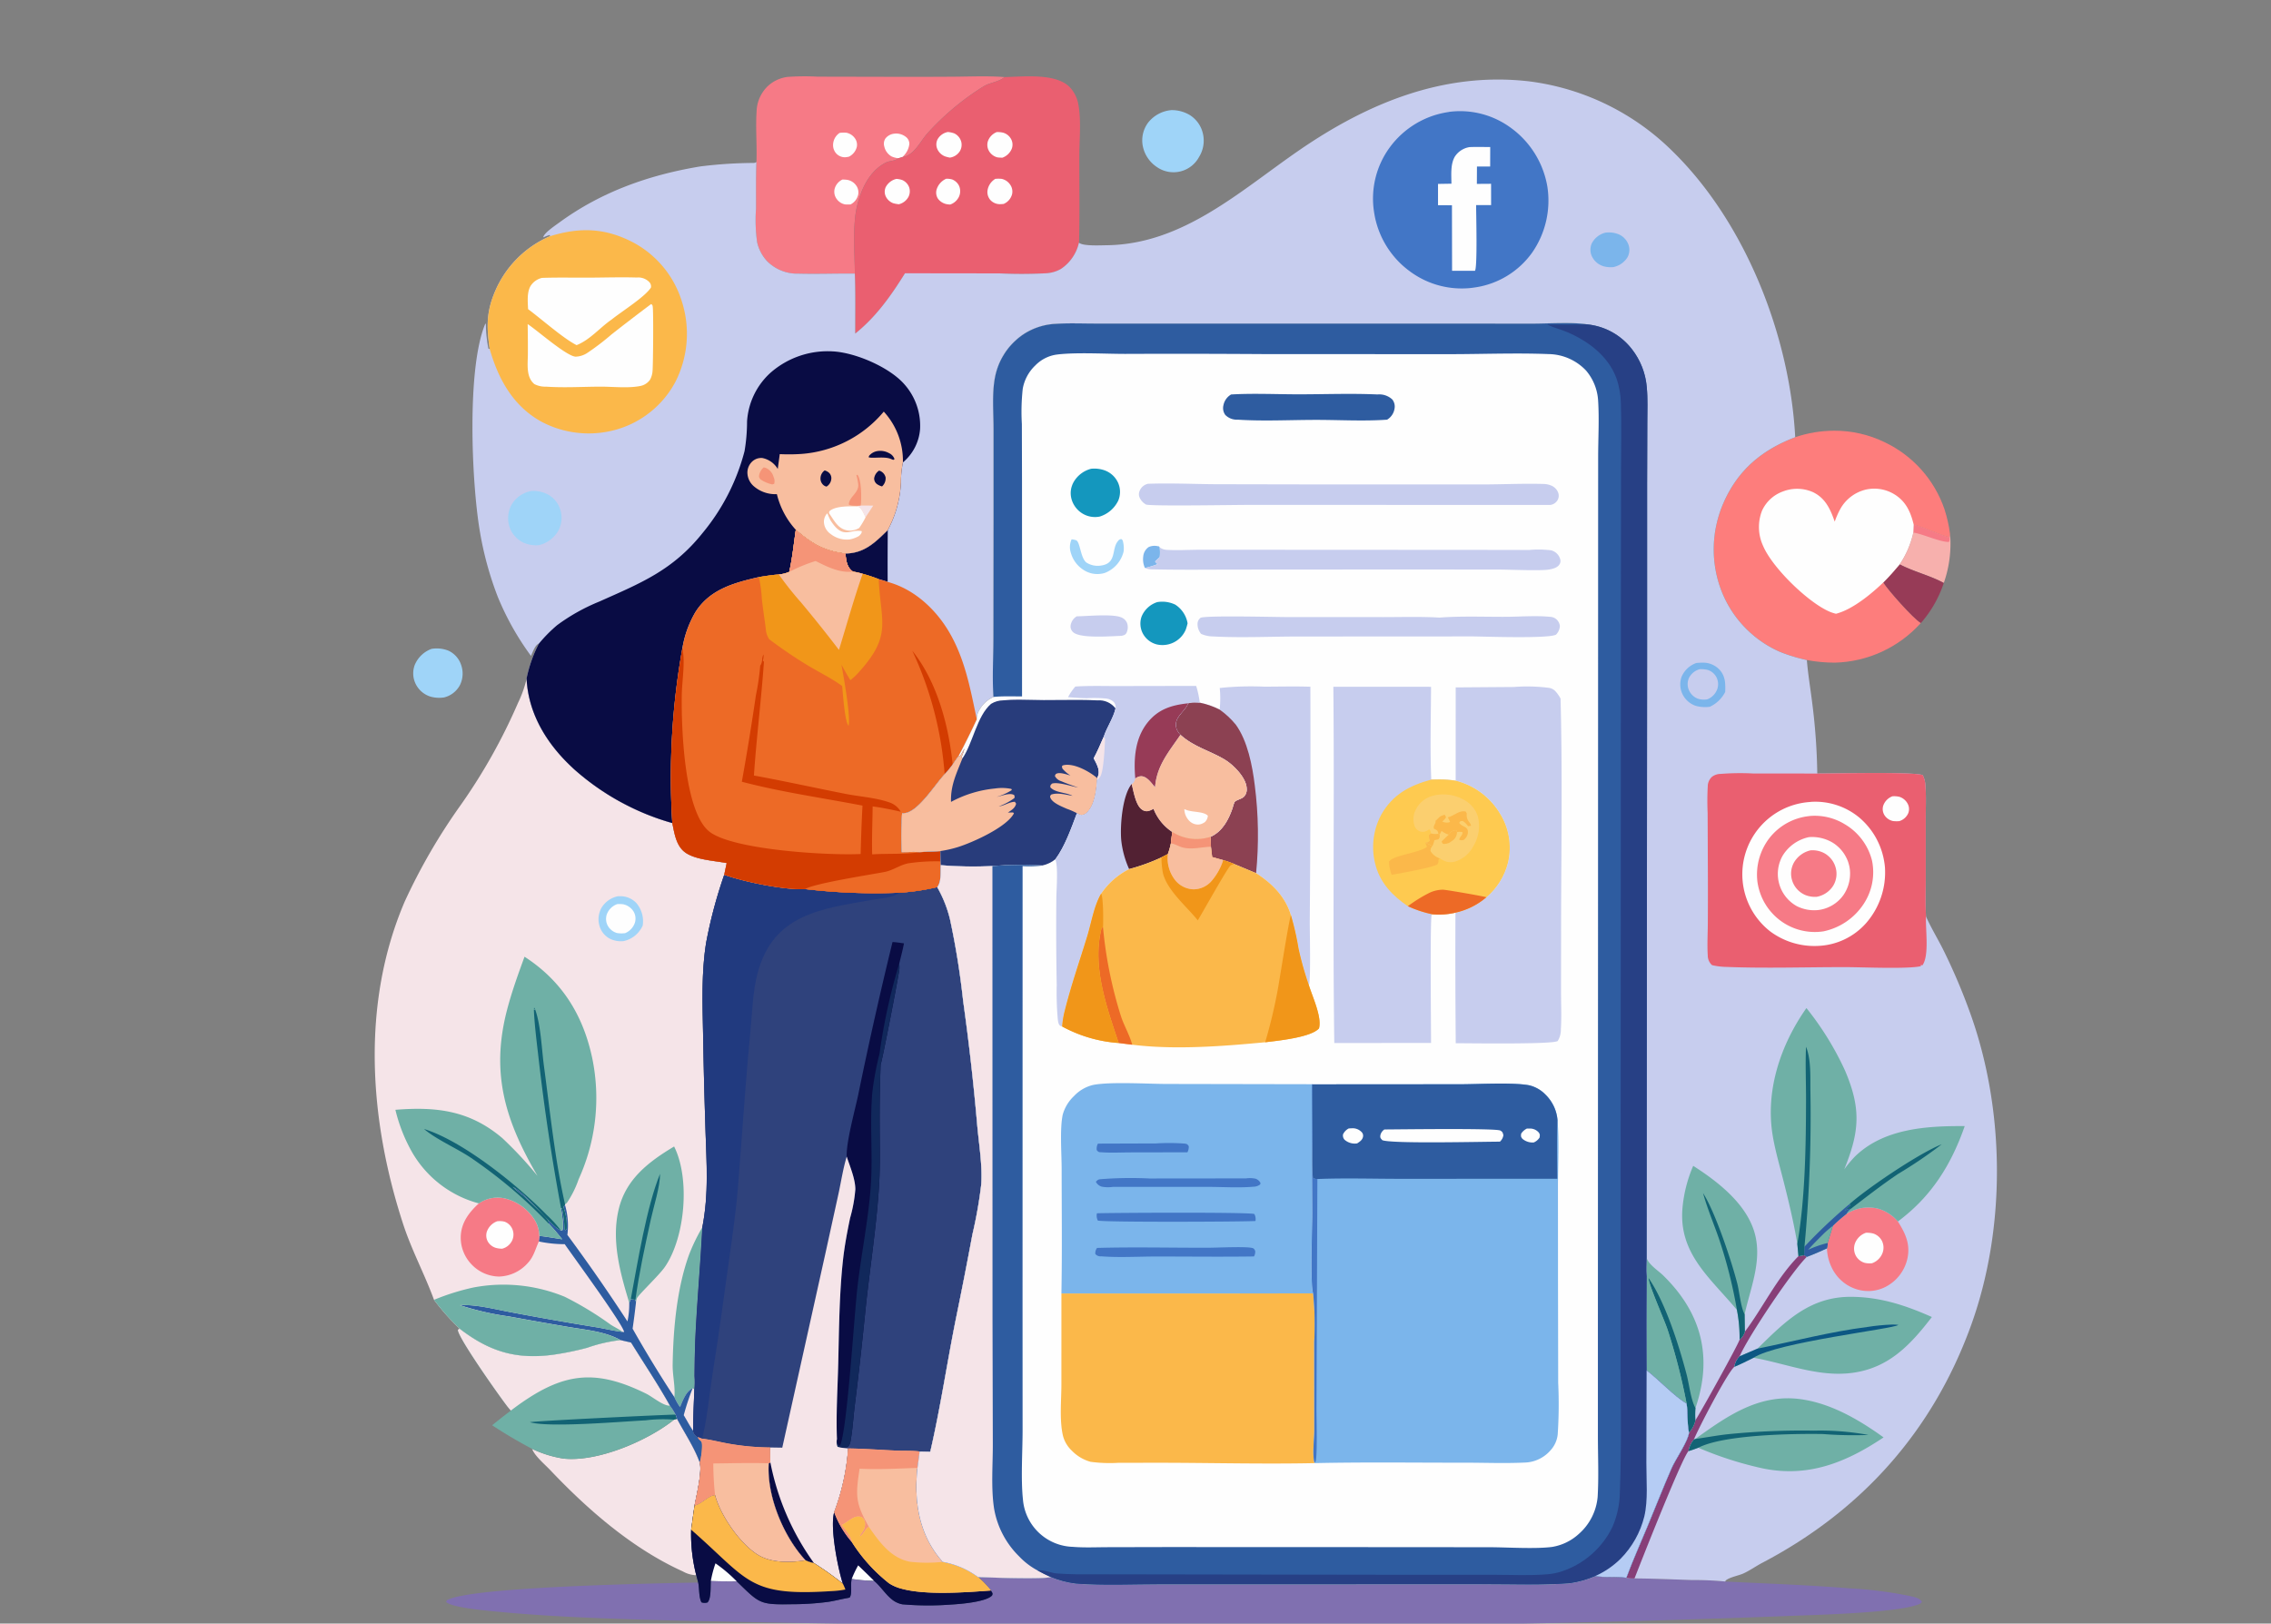 <svg xmlns="http://www.w3.org/2000/svg" xmlns:xlink="http://www.w3.org/1999/xlink" width="400" height="286" viewBox="0 0 400 286">
  <rect x="0" y="0" width="400" height="286" fill="#808080" stroke="none"/>
  <defs>
    <clipPath id="clip-path">
      <rect id="Rectángulo_410032" data-name="Rectángulo 410032" width="400" height="286" transform="translate(180 1900)" fill="#fff" stroke="#707070" stroke-width="1"/>
    </clipPath>
    <clipPath id="clip-path-2">
      <rect id="Rectángulo_410018" data-name="Rectángulo 410018" width="285.74" height="272.979" fill="none"/>
    </clipPath>
    <clipPath id="clip-path-3">
      <path id="Trazado_995543" data-name="Trazado 995543" d="M2743.393,723.551c-5.8,2.223-10.021,5.694-12.58,11.456q-.205.462-.388.932t-.341.951q-.159.48-.294.966t-.245.98q-.111.493-.2.99t-.147,1q-.062.5-.1,1.005t-.048,1.009q-.011.505,0,1.01t.053,1.009q.039.5.1,1t.152,1q.088.5.2.99t.25.978q.137.486.3.965t.346.949a19.431,19.431,0,0,0,10.287,10.637,30.1,30.1,0,0,0,4.7,1.431,26.919,26.919,0,0,0,4.972.455,21.093,21.093,0,0,0,15.093-6.964c-1.365-.825-5.781-5.8-6.613-7.158,1.03-1.016,1.959-2.09,2.89-3.195a16.379,16.379,0,0,0,2.4-5.591l.074-1.4c2.2.539,4.189,1.707,6.333,2.248l.066-.715a25.207,25.207,0,0,0-.966-4.243,20.352,20.352,0,0,0-10.517-11.8,20.086,20.086,0,0,0-8.881-2.04,21.631,21.631,0,0,0-6.908,1.145" transform="translate(-2729.052 -722.406)" fill="none"/>
    </clipPath>
    <linearGradient id="linear-gradient" x1="-3.911" y1="3.772" x2="-3.91" y2="3.772" gradientUnits="objectBoundingBox">
      <stop offset="0" stop-color="#cc4b63"/>
      <stop offset="1" stop-color="#fd7d7c"/>
    </linearGradient>
    <clipPath id="clip-path-5">
      <path id="Trazado_995565" data-name="Trazado 995565" d="M651.2,1639.546c-.836,5.256-.632,10.685-.534,15.988q.139,8.46.424,16.917c.184,6.033.605,11.2-.553,17.206-.339,6.6-.955,13.176-1.248,19.78q-.119,3.212-.135,6.426a13.315,13.315,0,0,1-.028,2.426c-.071,2.4-.227,4.822-.211,7.22a1.419,1.419,0,0,0,.838,1.111l.68.267c.721-1.591,1.536-9.145,1.9-11.378.994-6.108,1.819-12.2,2.666-18.329.68-4.919,1.44-9.848,1.835-14.8.725-9.068,1.283-18.119,2.171-27.177.326-3.324.4-7.1,1.265-10.32,2.792-10.448,11.258-11.344,20.422-12.946,1.253-.219,3.228-.334,4.282-1.038.083-.055.161-.117.241-.176q-4.151.168-8.3.007t-8.277-.647c-3.622.208-10.84-1.287-14.241-2.521a82.665,82.665,0,0,0-3.191,11.984" transform="translate(-648.916 -1627.561)" fill="none"/>
    </clipPath>
    <linearGradient id="linear-gradient-2" x1="-0.23" y1="2.41" x2="-0.229" y2="2.41" gradientUnits="objectBoundingBox">
      <stop offset="0" stop-color="#091845"/>
      <stop offset="1" stop-color="#213a7f"/>
    </linearGradient>
    <clipPath id="clip-path-7">
      <path id="Trazado_995592" data-name="Trazado 995592" d="M2794.371,2544.764c-6.591.835-12.885,2.513-19.374,3.818l-3.142,1.351a3.423,3.423,0,0,0-.934,1.855c1.152-.473,2.268-1.057,3.388-1.6,4.153-2.741,24.711-5.087,25.475-5.774v-.023a10.513,10.513,0,0,0-1.052-.05,35.409,35.409,0,0,0-4.36.423" transform="translate(-2770.921 -2544.341)" fill="none"/>
    </clipPath>
    <linearGradient id="linear-gradient-3" x1="-8.057" y1="4.666" x2="-8.055" y2="4.666" gradientUnits="objectBoundingBox">
      <stop offset="0" stop-color="#136d77"/>
      <stop offset="1" stop-color="#0c5783"/>
    </linearGradient>
    <clipPath id="clip-path-9">
      <path id="Trazado_995637" data-name="Trazado 995637" d="M1634.893,1276.422c-.036.077-.071.154-.108.23-.7,1.418-2.507,2.333-1.984,4.182a2.834,2.834,0,0,0,.718,1.141c2.314,2.108,5.137,2.782,7.751,4.332,1.543.915,3.856,3.208,3.914,5.12a1.832,1.832,0,0,1-.418,1.379c-.437.495-1.3.557-1.711,1a5.367,5.367,0,0,0-.334,1.007c-.707,2.089-1.8,4.2-3.933,5.143.038.574.108,1.163.1,1.739l.219,1.818,1.942.539a18.489,18.489,0,0,1,1.954.691l3.842,1.6a69.1,69.1,0,0,0-.232-15.458c-.416-3.435-1.268-7.861-3.357-10.721a14.377,14.377,0,0,0-2.84-2.637,13.661,13.661,0,0,0-3.5-1.217c-.3-.009-.668-.042-1.031-.042a2.564,2.564,0,0,0-1,.154" transform="translate(-1632.708 -1276.268)" fill="none"/>
    </clipPath>
    <linearGradient id="linear-gradient-4" x1="-3.964" y1="6.818" x2="-3.962" y2="6.818" gradientUnits="objectBoundingBox">
      <stop offset="0" stop-color="#502c2f"/>
      <stop offset="1" stop-color="#8c4152"/>
    </linearGradient>
    <clipPath id="clip-path-10">
      <path id="Trazado_995638" data-name="Trazado 995638" d="M1091.125,1270.745a4.154,4.154,0,0,0-2.151.622c-2.505,2.167-3.176,6.9-5.043,9.619a.776.776,0,0,1-.128-.272,9.3,9.3,0,0,0,.493-1.475c-.244.439-.491.872-.757,1.3l-.234-.055q-.556.773-1.086,1.564a17.515,17.515,0,0,1-1.412,1.717c-1.75,1.856-4.711,6.7-7.132,6.848a1.98,1.98,0,0,1-.36-.007,56.53,56.53,0,0,0-.067,6.872c1.057,0,2.132-.049,3.187,0l3.612-.176.032,1.81.028.669a69.188,69.188,0,0,0,9.114.15,60.23,60.23,0,0,1,8.814-.1,5.452,5.452,0,0,0,2.273-1.094c1.685-2.273,2.8-5.474,3.794-8.115a3.532,3.532,0,0,0,.737.342,1.542,1.542,0,0,0,.941-.379c1.428-1.255,1.742-3.953,1.855-5.756l.058-.38a5.766,5.766,0,0,0,.2-.557c.271-.981-.387-2.1-.831-2.94.666-1.2,1.188-2.5,1.75-3.747.544-1.735,1.677-3.24,2.09-5.035a3.6,3.6,0,0,0-3.167-1.418c-2.172-.112-4.369-.091-6.559-.07-.979.01-1.956.019-2.928.017-1.424,0-2.913-.074-4.384-.074a27.363,27.363,0,0,0-2.734.118" transform="translate(-1073.167 -1270.627)" fill="none"/>
    </clipPath>
    <linearGradient id="linear-gradient-5" x1="-2.874" y1="4.155" x2="-2.871" y2="4.155" gradientUnits="objectBoundingBox">
      <stop offset="0" stop-color="#0a1d54"/>
      <stop offset="1" stop-color="#283c7b"/>
    </linearGradient>
    <clipPath id="clip-path-12">
      <path id="Trazado_995657" data-name="Trazado 995657" d="M2045.06,1433.279c-3.864,1.059-6.806,2.622-8.828,6.214a12.082,12.082,0,0,0-.941,9.019c.883,3.106,3.049,5.3,5.647,7.072a19.827,19.827,0,0,0,4.331,1.429,12.787,12.787,0,0,0,4.047-.289,12.389,12.389,0,0,0,5.462-2.717,11.765,11.765,0,0,0,3.793-6.1,11.384,11.384,0,0,0-1.517-8.813,12.74,12.74,0,0,0-7.7-5.626,17.4,17.4,0,0,0-2.949-.216c-.448,0-.9.01-1.346.024" transform="translate(-2034.825 -1433.255)" fill="none"/>
    </clipPath>
    <linearGradient id="linear-gradient-6" x1="-5.889" y1="5.05" x2="-5.886" y2="5.05" gradientUnits="objectBoundingBox">
      <stop offset="0" stop-color="#f9962e"/>
      <stop offset="1" stop-color="#feca50"/>
    </linearGradient>
    <clipPath id="clip-path-14">
      <path id="Trazado_995677" data-name="Trazado 995677" d="M1440.7,505.784l.186.086c1.066.487,2.193.755,3.267,1.209,3.735,1.577,7.255,4.2,8.72,8.107a14.194,14.194,0,0,1,.8,4.545c.122,3.773.032,7.576.028,11.352l-.026,20.693-.025,64.808-.03,67.421c-.048,9.1.229,18.286-.122,27.377a15.863,15.863,0,0,1-1.323,6.224,15.233,15.233,0,0,1-8.694,7.731,10.589,10.589,0,0,1-2.647.572c-3.107.279-6.361.1-9.486.1l-17.086,0-51.152-.081c-.686,0-1.376,0-2.068,0-2.244.01-4.505.02-6.724-.154-1.064-.084-2.35-.708-3.383-.534a24.824,24.824,0,0,0,2.33,1.159,16.555,16.555,0,0,0,4.429,1.163c4.948.369,10.061.121,15.031.119l27.365,0,29.023-.014c1.444,0,2.9.012,4.368.027,3.734.039,7.506.079,11.172-.2a17.187,17.187,0,0,0,4.493-1.26,16.073,16.073,0,0,0,2.715.142,15.63,15.63,0,0,1,2.774.153c1.142-3.077,2.495-6.1,3.755-9.135,1.4-3.374,2.743-6.786,4.2-10.135.7-1.612,2.913-4.755,3.08-6.295-.358-1.643-.18-3.437-.422-5.122-2.139-1.228-4.907-4.23-7.045-5.848q-.043-8.286.013-16.572c-.1-1.071-.02-2.212-.015-3.29l.092-105.4V533.889l.033-10.712c0-2.132.107-4.32-.1-6.441a12.579,12.579,0,0,0-2.619-6.636,11.339,11.339,0,0,0-7.813-4.352q-3.548.069-7.1.036" transform="translate(-1350.934 -505.748)" fill="none"/>
    </clipPath>
    <linearGradient id="linear-gradient-7" x1="-1.002" y1="1.03" x2="-1.001" y2="1.03" gradientUnits="objectBoundingBox">
      <stop offset="0" stop-color="#082355"/>
      <stop offset="1" stop-color="#274085"/>
    </linearGradient>
    <clipPath id="clip-path-15">
      <path id="Trazado_995678" data-name="Trazado 995678" d="M2496.332,2654.028c-.012,2.978.324,6.543-.366,9.427a16.142,16.142,0,0,1-4.181,7.441q-.486.476-1.011.908t-1.088.815q-.562.383-1.156.715t-1.215.609a16.034,16.034,0,0,0,2.715.142,15.638,15.638,0,0,1,2.774.153c1.142-3.076,2.495-6.1,3.756-9.135,1.4-3.374,2.743-6.786,4.2-10.135.7-1.612,2.913-4.755,3.08-6.295-.358-1.643-.179-3.437-.422-5.122-2.139-1.228-4.907-4.23-7.045-5.848Z" transform="translate(-2487.315 -2637.703)" fill="none"/>
    </clipPath>
    <linearGradient id="linear-gradient-8" x1="-5.511" y1="1.995" x2="-5.509" y2="1.995" gradientUnits="objectBoundingBox">
      <stop offset="0" stop-color="#d0d2f1"/>
      <stop offset="1" stop-color="#b5ccf4"/>
    </linearGradient>
  </defs>
  <g id="Enmascarar_grupo_1159096" data-name="Enmascarar grupo 1159096" transform="translate(-180 -1900)" clip-path="url(#clip-path)">
    <g id="Grupo_1160146" data-name="Grupo 1160146" transform="translate(246 1913.436)">
      <g id="Grupo_1160119" data-name="Grupo 1160119" transform="translate(0 0.003)">
        <g id="Grupo_1160118" data-name="Grupo 1160118" clip-path="url(#clip-path-2)">
          <path id="Trazado_995524" data-name="Trazado 995524" d="M3110.382,913.909c2.2.539,4.189,1.707,6.333,2.248l.066-.715a20.893,20.893,0,0,1-1.1,8.741c-2.455-1.339-5.261-1.968-7.766-3.28a16.379,16.379,0,0,0,2.4-5.591Z" transform="translate(-2839.314 -834.926)" fill="#f7b0ad"/>
          <path id="Trazado_995525" data-name="Trazado 995525" d="M3135.718,913.909c2.2.539,4.189,1.707,6.333,2.248a1.332,1.332,0,0,1-.134.8c-1.539.026-4.365-1.314-6.107-1.623l-.166-.027Z" transform="translate(-2864.649 -834.926)" fill="#f67a86"/>
          <path id="Trazado_995526" data-name="Trazado 995526" d="M3077.361,994.829c2.5,1.312,5.311,1.942,7.766,3.28a20.49,20.49,0,0,1-4.043,7.072c-1.365-.825-5.781-5.8-6.613-7.158,1.03-1.016,1.959-2.09,2.89-3.195" transform="translate(-2808.763 -908.852)" fill="#973b57"/>
          <path id="Trazado_995527" data-name="Trazado 995527" d="M81.7,1166.492a5.563,5.563,0,0,1,2.967.319,4.248,4.248,0,0,1,2.263,2.592,4.587,4.587,0,0,1-.248,3.493,4.34,4.34,0,0,1-2.783,2.153,5.8,5.8,0,0,1-2.278-.112,4.257,4.257,0,0,1-.424-.142,4.317,4.317,0,0,1-.407-.185,4.273,4.273,0,0,1-.386-.226,4.325,4.325,0,0,1-.991-.9,4.315,4.315,0,0,1-.667-1.155,4.226,4.226,0,0,1,0-3.04,5.127,5.127,0,0,1,2.954-2.8" transform="translate(-71.681 -1065.629)" fill="#9fd4f8"/>
          <path id="Trazado_995528" data-name="Trazado 995528" d="M1569.305,68.938a6.217,6.217,0,0,1,3.215.825,5.2,5.2,0,0,1,2.357,3.2,5.437,5.437,0,0,1-.641,4.207,5.109,5.109,0,0,1-7.466,1.774q-.237-.158-.457-.339t-.421-.383a5.662,5.662,0,0,1-.382-.422q-.181-.221-.338-.458a5.825,5.825,0,0,1-.533-1q-.108-.264-.19-.537t-.136-.553q-.026-.133-.045-.268t-.031-.27c-.008-.09-.013-.18-.017-.271s0-.181,0-.271.005-.181.011-.271.015-.18.026-.27.024-.18.04-.269.034-.178.054-.266.042-.176.067-.263.052-.174.081-.259.061-.171.095-.255.07-.167.107-.249.078-.163.121-.243.086-.159.133-.237.095-.154.145-.23.1-.149.157-.222a5.844,5.844,0,0,1,4.052-2.195" transform="translate(-1429.031 -62.979)" fill="#9fd4f8"/>
          <path id="Trazado_995529" data-name="Trazado 995529" d="M346.214,2736.266c1.337,2.528,3.045,5.041,4.009,7.732.429,1.609-.566,5.692-.917,7.557-.218,1.418-.4,2.839-.6,4.259a28.923,28.923,0,0,0,.9,8.021,5.056,5.056,0,0,1-2.353-.666c-8.857-4-16.739-10.858-23.366-17.853-.953-1.006-2.729-2.482-3.2-3.74a19.8,19.8,0,0,0,5.541,1.716c6.025.638,14.826-3.145,19.47-6.857Z" transform="translate(-292.971 -2499.787)" fill="#f5e4e8"/>
          <path id="Trazado_995530" data-name="Trazado 995530" d="M169.86,2552.7c5.2,4,9.887,5.461,16.428,4.594a51.455,51.455,0,0,0,6.037-1.233,26.418,26.418,0,0,1,5.861-1.35l1.876.446c2.269,3.684,4.741,7.343,6.844,11.12a12.168,12.168,0,0,1,.99,1.563l.248.723-.517.169c-4.644,3.712-13.445,7.494-19.47,6.857a19.812,19.812,0,0,1-5.541-1.716q-3.615-1.906-7.028-4.153,1.618-1.332,3.3-2.588-.269-.3-.52-.61c-1.185-1.48-8.948-12.431-8.807-13.635Z" transform="translate(-154.901 -2332.087)" fill="#6fb0a6"/>
          <path id="Trazado_995531" data-name="Trazado 995531" d="M341.72,2728.788a24.8,24.8,0,0,0-5.012.117c-4.04.2-16.936,1.327-20.376.334.49-.2,22.843-1.291,25.656-1.344l.248.723Z" transform="translate(-288.993 -2492.141)" fill="#126374"/>
          <path id="Trazado_995532" data-name="Trazado 995532" d="M169.86,2552.7c5.2,4,9.887,5.461,16.428,4.594a51.455,51.455,0,0,0,6.037-1.233,26.418,26.418,0,0,1,5.861-1.35l1.876.446c2.269,3.684,4.741,7.343,6.844,11.12-.074-.005-.149-.008-.223-.016-1.2-.124-2.865-1.564-3.989-2.118-9.128-4.5-14.782-3.657-23.041,2.406q-.391.283-.769.583-.269-.3-.52-.61c-1.185-1.48-8.948-12.431-8.807-13.635Z" transform="translate(-154.901 -2332.087)" fill="#f5e4e8"/>
          <path id="Trazado_995533" data-name="Trazado 995533" d="M776.646,15.116c.111-2.967-.165-5.974.025-8.93a6.432,6.432,0,0,1,2.137-4.6,6.3,6.3,0,0,1,3.27-1.467A41.319,41.319,0,0,1,787.412.07l10.845.022Q804.8.121,811.338.078c2.973-.021,6.031-.161,8.992.063-.07.054-.139.11-.21.162-.957.707-2.417.828-3.457,1.464a46.217,46.217,0,0,0-9.9,8.273c-1.285,1.428-2.344,3.927-4.429,4.19l-.692.2c-.062.046-.123.094-.187.137-.564.381-1.389.316-2.026.637-2.865,1.446-4.338,4.659-5.054,7.6-.843,3.47-.42,8.334-.4,11.963-3.3-.035-6.6.094-9.9.009a7.512,7.512,0,0,1-5.58-2.223,7.254,7.254,0,0,1-1.734-3.329,27.811,27.811,0,0,1-.19-5.9c0-2.738-.039-5.48.065-8.216" transform="translate(-709.41 -0.003)" fill="#f67a86"/>
          <path id="Trazado_995534" data-name="Trazado 995534" d="M935.338,114.815a5.3,5.3,0,0,1,1.164-.031,2.4,2.4,0,0,1,1.521.984,1.953,1.953,0,0,1,.333,1.51A2.644,2.644,0,0,1,936.981,119a4.14,4.14,0,0,1-.681.108,2.095,2.095,0,0,1-.42-.034,2.059,2.059,0,0,1-.205-.049,2.1,2.1,0,0,1-.741-.391q-.081-.067-.156-.142a2.187,2.187,0,0,1-.6-1.668,2.581,2.581,0,0,1,1.159-2.013" transform="translate(-853.441 -104.844)" fill="#fefefe"/>
          <path id="Trazado_995535" data-name="Trazado 995535" d="M938.052,210.47a6.27,6.27,0,0,1,.794.045q.117.017.232.045t.227.068q.112.04.219.091t.209.112a2.277,2.277,0,0,1,.2.132,2.4,2.4,0,0,1,.5.5,2.084,2.084,0,0,1,.4,1.653,2.572,2.572,0,0,1-1.345,1.736,7.059,7.059,0,0,1-.958,0,2.354,2.354,0,0,1-1.473-.935,2.167,2.167,0,0,1-.4-1.714,2.527,2.527,0,0,1,1.4-1.735" transform="translate(-855.672 -192.281)" fill="#fefefe"/>
          <path id="Trazado_995536" data-name="Trazado 995536" d="M1040.292,121.06a3.846,3.846,0,0,1-1.22-.322,2.718,2.718,0,0,1-1.27-1.78,1.669,1.669,0,0,1,.228-1.4,2.307,2.307,0,0,1,1.563-.826,2.756,2.756,0,0,1,2.016.57,1.529,1.529,0,0,1,.614,1.263,3.574,3.574,0,0,1-1.238,2.291Z" transform="translate(-948.057 -106.628)" fill="#fefefe"/>
          <path id="Trazado_995537" data-name="Trazado 995537" d="M1003.582.235c3.324-.06,9.011-.743,11.487,1.765a5.948,5.948,0,0,1,1.546,3.147c.492,2.705.164,6.11.157,8.879-.013,4.944.074,9.9-.041,14.841,0,.18-.016.358-.027.537a7.5,7.5,0,0,1-3.2,4.658,5.924,5.924,0,0,1-2.5.743,80.745,80.745,0,0,1-8.282.028l-16.658-.022c-2.461,3.952-5.1,7.691-8.768,10.627-.008-3.516.06-7.057-.062-10.569-.023-3.629-.446-8.493.4-11.963.716-2.945,2.188-6.157,5.054-7.6.637-.321,1.462-.255,2.026-.637.064-.043.125-.091.187-.137l.692-.2c2.085-.263,3.145-2.762,4.429-4.19a46.22,46.22,0,0,1,9.9-8.273c1.04-.636,2.5-.756,3.457-1.464.071-.052.14-.108.21-.162" transform="translate(-892.661 -0.097)" fill="#ea5f70"/>
          <path id="Trazado_995538" data-name="Trazado 995538" d="M1146.07,208.886a3.3,3.3,0,0,1,1.058.119,2.249,2.249,0,0,1,1.245,1.177,2.339,2.339,0,0,1-.009,1.8,2.648,2.648,0,0,1-1.577,1.444c-.14-.009-.281-.017-.421-.036a2.506,2.506,0,0,1-1.718-.975,1.97,1.97,0,0,1-.249-1.642,3.046,3.046,0,0,1,1.67-1.883" transform="translate(-1045.428 -190.834)" fill="#fefefe"/>
          <path id="Trazado_995539" data-name="Trazado 995539" d="M1041.5,209.163a3.8,3.8,0,0,1,1.02.2,2.269,2.269,0,0,1,1.193,1.229,2.191,2.191,0,0,1-.1,1.731,2.641,2.641,0,0,1-1.7,1.308,6.552,6.552,0,0,1-.967-.178,2.379,2.379,0,0,1-1.334-1.207,1.975,1.975,0,0,1-.135-.394,1.948,1.948,0,0,1-.035-.205,2.019,2.019,0,0,1-.013-.209,1.945,1.945,0,0,1,.009-.208,1.958,1.958,0,0,1,.085-.408,2,2,0,0,1,.074-.195,2.851,2.851,0,0,1,1.9-1.467" transform="translate(-949.599 -191.087)" fill="#fefefe"/>
          <path id="Trazado_995540" data-name="Trazado 995540" d="M1146.687,113.581a4.218,4.218,0,0,1,1.138.253,2.309,2.309,0,0,1,1.167,1.35,2.178,2.178,0,0,1,.09.448,2.164,2.164,0,0,1,.009.229,2.135,2.135,0,0,1-.015.228,2.244,2.244,0,0,1-.038.226,2.177,2.177,0,0,1-.062.22,2.176,2.176,0,0,1-.191.416,2.479,2.479,0,0,1-1.751,1.138,5,5,0,0,1-.925-.239,2.465,2.465,0,0,1-1.308-1.3,2,2,0,0,1,.051-1.675,2.65,2.65,0,0,1,1.834-1.3" transform="translate(-1045.718 -103.765)" fill="#fefefe"/>
          <path id="Trazado_995541" data-name="Trazado 995541" d="M1250.256,113.664a4.39,4.39,0,0,1,1.128.121,2.334,2.334,0,0,1,1.354,1.1,2.046,2.046,0,0,1,.094.194,2.134,2.134,0,0,1,.073.2,2.125,2.125,0,0,1,.082.423,2.157,2.157,0,0,1,.007.216,1.98,1.98,0,0,1-.015.215,2.019,2.019,0,0,1-.037.213,2.1,2.1,0,0,1-.06.207,2.791,2.791,0,0,1-1.647,1.62,5.248,5.248,0,0,1-.943-.059,2.413,2.413,0,0,1-1.446-1.122q-.053-.1-.1-.2a2.139,2.139,0,0,1-.078-.2,2.167,2.167,0,0,1-.057-.211,2.135,2.135,0,0,1-.035-.215,2.1,2.1,0,0,1-.014-.218,2.132,2.132,0,0,1,.008-.218q.01-.109.03-.216t.052-.212a2.691,2.691,0,0,1,1.6-1.646" transform="translate(-1140.658 -103.841)" fill="#fefefe"/>
          <path id="Trazado_995542" data-name="Trazado 995542" d="M1250.174,208.745a6.169,6.169,0,0,1,1.1,0,2.415,2.415,0,0,1,1.491.987,2.112,2.112,0,0,1,.362,1.714,2.566,2.566,0,0,1-1.481,1.715,5.573,5.573,0,0,1-.766.044,2.285,2.285,0,0,1-1.6-.759,2.124,2.124,0,0,1-.476-1.678,2.881,2.881,0,0,1,1.366-2.018" transform="translate(-1140.865 -190.679)" fill="#fefefe"/>
        </g>
      </g>
      <g id="Grupo_1160121" data-name="Grupo 1160121" transform="translate(235.856 62.436)">
        <g id="Grupo_1160120" data-name="Grupo 1160120" clip-path="url(#clip-path-3)">
          <rect id="Rectángulo_410019" data-name="Rectángulo 410019" width="58.182" height="58.097" transform="translate(-20.162 17.015) rotate(-40.164)" fill="url(#linear-gradient)"/>
        </g>
      </g>
      <g id="Grupo_1160123" data-name="Grupo 1160123" transform="translate(0 0.003)">
        <g id="Grupo_1160122" data-name="Grupo 1160122" clip-path="url(#clip-path-2)">
          <path id="Trazado_995544" data-name="Trazado 995544" d="M2834.412,846.3a14.154,14.154,0,0,1,.963-2.2,7.03,7.03,0,0,1,4.479-3.433q.162-.038.326-.067t.328-.051c.11-.014.22-.026.331-.035s.221-.015.332-.019.221,0,.333,0,.222.007.333.014.221.018.331.03.22.028.329.047.218.039.327.063.216.05.323.079.213.061.319.095.21.071.314.11.207.081.308.125.2.091.3.141.2.1.294.155.192.111.286.169c2.013,1.259,2.817,3.113,3.351,5.316l-.073,1.4a16.392,16.392,0,0,1-2.4,5.591c-.931,1.1-1.86,2.179-2.89,3.195-2.146,2.058-5.436,4.769-8.325,5.505a7.244,7.244,0,0,1-1.018-.321c-3.827-1.575-10.211-7.806-11.823-11.641a7.914,7.914,0,0,1-.191-6.183,6.424,6.424,0,0,1,3.613-3.369,6.912,6.912,0,0,1,5.3.063c2.243,1.043,3.128,3.03,3.894,5.22" transform="translate(-2577.251 -767.852)" fill="#fefefe"/>
          <path id="Trazado_995545" data-name="Trazado 995545" d="M251.907,3057.2a16.573,16.573,0,0,0,4.429,1.163c4.948.369,10.061.121,15.031.119l27.365,0,29.023-.014c5.126-.012,10.435.214,15.54-.169a17.182,17.182,0,0,0,4.493-1.26c1.81.3,3.685-.022,5.489.294a4.7,4.7,0,0,0,1.446.114c3.378.023,6.761.177,10.137.29a56.772,56.772,0,0,1,5.867.257c7.275.361,14.549.6,21.811,1.195a71.055,71.055,0,0,1,10.825,1.384c.692.168,1.594.345,1.978.977l-.2.283c-3.183,1.719-19.179,2.036-23.674,2.238q-47.159,1.825-94.352,1.709-51.2.226-102.382-.945c-10.474-.281-21.129-.608-31.557-1.657-1.433-.144-7.017-.676-7.784-1.617l.161-.291c4.2-2.379,36.894-2.961,44.244-3.1.224,1.058.092,2.548.576,3.487a1.648,1.648,0,0,0,1.065.019c.678-.692.5-2.776.59-3.776,1.52.07,3.034.068,4.555.06,4.023,3.884,3.961,4.135,9.658,4.032a48.979,48.979,0,0,0,6.439-.414c1.217-.184,2.4-.511,3.609-.712l.214-.084c.454-.722.067-2.281.34-3.244a28.638,28.638,0,0,0,3.927.327l.1.089c1.11.97,1.921,2.3,3.067,3.21a4.13,4.13,0,0,0,1.828.847,53.466,53.466,0,0,0,8.715.031c1.575-.089,5.86-.451,7.006-1.519.16-.149.128-.258.153-.46l-.285-.486a16.671,16.671,0,0,0-2.281-2.379c1.746.087,11.52.428,12.83,0" transform="translate(-132.824 -2792.831)" fill="#8070b0"/>
          <path id="Trazado_995546" data-name="Trazado 995546" d="M10.443,1336.927c-1.656-4.53-3.933-8.731-5.436-13.346-5.967-18.318-7.453-38.79.287-56.839a104.037,104.037,0,0,1,9.868-17,100.222,100.222,0,0,0,10.072-17.955,20.751,20.751,0,0,0,1.5-4.168c.008-.048.014-.1.022-.144.312,6.434,3.783,11.849,8.482,16.084q.924.818,1.893,1.583t1.979,1.474q1.01.709,2.058,1.361t2.132,1.243q1.083.591,2.2,1.121t2.258,1q1.143.466,2.31.868t2.355.736c.383,1.876.69,4.147,2.429,5.285,1.836,1.2,5.009,1.352,7.151,1.766l-.439,2.062a82.648,82.648,0,0,0-3.191,11.985c-.836,5.256-.632,10.685-.534,15.988q.139,8.46.424,16.917c.184,6.033.605,11.2-.553,17.206-.339,6.6-.955,13.176-1.248,19.78q-.12,3.212-.135,6.426a13.317,13.317,0,0,1-.028,2.426c-.071,2.4-.227,4.822-.211,7.22a1.419,1.419,0,0,0,.838,1.11c.164.494.333.422.614.792.338.445-.064,3.144-.283,3.7-.964-2.691-2.672-5.2-4.009-7.732l-.248-.723a12.169,12.169,0,0,0-.99-1.563c-2.1-3.778-4.575-7.436-6.844-11.12l-1.876-.446a26.4,26.4,0,0,0-5.861,1.35,51.472,51.472,0,0,1-6.037,1.233c-6.541.867-11.226-.594-16.428-4.594a39.557,39.557,0,0,1-4.516-5.076" transform="translate(0 -1121.389)" fill="#f5e4e8"/>
          <path id="Trazado_995547" data-name="Trazado 995547" d="M459.486,1671.253q.34-.017.679-.01a3.867,3.867,0,0,1,2.631,1.2,4.976,4.976,0,0,1,1.113,3.99c-.058.111-.115.223-.179.331a4.749,4.749,0,0,1-3.182,2.383,4.425,4.425,0,0,1-2.478-.449,3.7,3.7,0,0,1-1.775-2.25,4.137,4.137,0,0,1-.151-.8q-.018-.2-.015-.409c0-.136.01-.272.026-.408a4.032,4.032,0,0,1,.066-.4q.043-.2.106-.395a4.041,4.041,0,0,1,.144-.383,4.087,4.087,0,0,1,.181-.366,4.4,4.4,0,0,1,2.833-2.027" transform="translate(-416.709 -1526.805)" fill="#9fd4f8"/>
          <path id="Trazado_995548" data-name="Trazado 995548" d="M473.463,1687.224a4.926,4.926,0,0,1,1.051.024,2.817,2.817,0,0,1,1.829,1.262,2.465,2.465,0,0,1,.248,1.964,3.03,3.03,0,0,1-1.724,1.862,4.868,4.868,0,0,1-1.44-.024,2.705,2.705,0,0,1-1.6-1.257,2.507,2.507,0,0,1-.2-.462,2.526,2.526,0,0,1-.066-.245q-.026-.123-.04-.249t-.015-.252c0-.084,0-.168.011-.252s.02-.167.036-.25.037-.165.061-.245a3.031,3.031,0,0,1,1.846-1.875" transform="translate(-430.759 -1541.393)" fill="#fefefe"/>
          <path id="Trazado_995549" data-name="Trazado 995549" d="M607.469,2375.961c.19-1.8-.334-3.869-.3-5.722.1-6.3.745-13.521,2.929-19.466a32.756,32.756,0,0,1,2.3-4.722c-.339,6.6-.955,13.176-1.248,19.78q-.119,3.212-.135,6.426a13.319,13.319,0,0,1-.028,2.426c-.085-.221-.008-.115-.3-.252-1.184.536-1.731,2.173-2.22,3.295a10.5,10.5,0,0,1-1-1.765" transform="translate(-554.691 -2143.296)" fill="#6fb0a6"/>
          <path id="Trazado_995550" data-name="Trazado 995550" d="M189.116,2269.879a2.014,2.014,0,0,0-.061-.455c-.222-.583-3.8-3.9-4.466-4.478a14,14,0,0,1-1.843-1.579c2.584,1.218,6.964,7.231,8.482,7.662l.267.052c.378-.491-.129-3.232-.213-3.952l.194.075a20.158,20.158,0,0,1,.428,3.746l.2.058.174-.281a9.739,9.739,0,0,0-.561-3.7c-.016-.044-.034-.087-.051-.131l.307-.327a12.887,12.887,0,0,1,.424,5.288q5.519,7.463,10.584,15.241a14.392,14.392,0,0,0,.312-3.277l.273-.664.812.12.108.421q-.258,2.344-.6,4.676c2.182,3.875,4.9,8.349,7.35,12.047a10.5,10.5,0,0,0,1,1.765c.488-1.122,1.036-2.759,2.22-3.295.293.137.216.031.3.252-.071,2.4-.227,4.822-.211,7.22a1.42,1.42,0,0,0,.838,1.111c.164.494.333.422.614.792.338.445-.064,3.145-.283,3.7-.964-2.691-2.672-5.2-4.009-7.732l-.248-.724a12.194,12.194,0,0,0-.99-1.563c-2.1-3.777-4.575-7.437-6.844-11.12l-1.876-.446c-2.692-1.512-6.09-1.789-9.1-2.3q-5.293-.9-10.573-1.869a49.2,49.2,0,0,1-8.626-1.986c2.98-.145,6.19.735,9.121,1.273q7.424,1.406,14.882,2.615c1.543.25,3.127.66,4.672.825l.273.031c-.157-1.3-9.02-13.376-10.466-15.48a22.111,22.111,0,0,1-4.562-.476l.083-.985c1.342.142,2.69.394,4.026.593a34.634,34.634,0,0,0-2.366-2.749" transform="translate(-158.463 -2067.758)" fill="#2e5ca0"/>
          <path id="Trazado_995551" data-name="Trazado 995551" d="M631.383,2674.435c.293.137.216.031.3.252-.071,2.4-.227,4.822-.211,7.22-.6-.865-1.1-1.847-1.651-2.746a42.14,42.14,0,0,1,1.561-4.726" transform="translate(-575.39 -2443.3)" fill="#f5e4e8"/>
          <path id="Trazado_995552" data-name="Trazado 995552" d="M178.53,2286.512a5.837,5.837,0,0,1,4.781-.827,8.58,8.58,0,0,1,5.1,3.826,5.507,5.507,0,0,1,.768,2.729l-.083.985c-.595,1.289-.909,2.688-1.916,3.755a7.038,7.038,0,0,1-5.1,2.418,6.8,6.8,0,0,1-4.836-2.141q-.117-.121-.228-.247t-.215-.258q-.1-.132-.2-.268t-.188-.278q-.091-.141-.174-.287t-.16-.3c-.051-.1-.1-.2-.145-.3s-.089-.205-.13-.31-.079-.209-.115-.315-.068-.213-.1-.321-.058-.216-.083-.325-.047-.219-.066-.329-.036-.221-.05-.332-.025-.223-.033-.334-.014-.223-.017-.335,0-.224,0-.336c.068-2.465,1.45-4.28,3.187-5.872" transform="translate(-160.187 -2087.964)" fill="#f67a86"/>
          <path id="Trazado_995553" data-name="Trazado 995553" d="M229.273,2333.558a3.483,3.483,0,0,1,1.32.076,2.376,2.376,0,0,1,1.449,1.562q.035.12.058.243t.034.248a2.518,2.518,0,0,1-.008.5,2.494,2.494,0,0,1-.2.722,2.684,2.684,0,0,1-1.777,1.483,4.49,4.49,0,0,1-.812-.081,2.444,2.444,0,0,1-1.672-1.115,2.219,2.219,0,0,1-.22-1.773,3.022,3.022,0,0,1,1.827-1.866" transform="translate(-207.705 -2131.86)" fill="#fefefe"/>
          <path id="Trazado_995554" data-name="Trazado 995554" d="M493.885,2208.925c-1.606-5.3-3.191-10.989-1.848-16.529,1.288-5.315,5.3-8.338,9.748-11.011,2.848,5.659,1.953,16.007-1.62,21.21-.985,1.434-4.525,4.773-4.934,5.521a3.4,3.4,0,0,0-.153.687l-.108-.421-.812-.12Z" transform="translate(-449.051 -1992.861)" fill="#6fb0a6"/>
          <path id="Trazado_995555" data-name="Trazado 995555" d="M527.066,2237.058c0,2.3-1.109,5.676-1.63,8.048-1.025,4.669-2.056,9.4-2.711,14.137l-.812-.12c1.188-6.347,2.772-16.284,5.154-22.064" transform="translate(-476.806 -2043.723)" fill="#126374"/>
          <path id="Trazado_995556" data-name="Trazado 995556" d="M120.828,2465.754a40.93,40.93,0,0,1,6.946-2.177,28.35,28.35,0,0,1,16.084,1.639,57.631,57.631,0,0,1,8.061,4.89c.684.45,1.491.805,2.131,1.3-1.545-.164-3.128-.575-4.672-.824q-7.458-1.21-14.882-2.615c-2.931-.538-6.141-1.418-9.121-1.274a49.132,49.132,0,0,0,8.626,1.986q5.28.969,10.573,1.869c3,.507,6.4.784,9.1,2.3a26.419,26.419,0,0,0-5.861,1.35,51.447,51.447,0,0,1-6.037,1.233c-6.541.867-11.226-.594-16.428-4.594a39.575,39.575,0,0,1-4.516-5.077" transform="translate(-110.386 -2250.216)" fill="#6fb0a6"/>
          <path id="Trazado_995557" data-name="Trazado 995557" d="M64.871,1794.548c6.586,4.264,10.323,10.26,11.936,17.909a34.555,34.555,0,0,1-2.4,21.287,17.584,17.584,0,0,1-2.027,4.1,1.31,1.31,0,0,1-.365.317l-.014.106-.307.327c.017.043.035.087.051.131a9.738,9.738,0,0,1,.561,3.7l-.174.282-.2-.058a20.163,20.163,0,0,0-.428-3.746l-.194-.075c.083.719.59,3.461.213,3.952l-.267-.052c-1.518-.431-5.9-6.444-8.482-7.662a14,14,0,0,0,1.843,1.579c.663.576,4.244,3.894,4.466,4.478a2.015,2.015,0,0,1,.061.455,34.65,34.65,0,0,1,2.366,2.749c-1.336-.2-2.683-.451-4.026-.593a5.508,5.508,0,0,0-.768-2.729,8.579,8.579,0,0,0-5.1-3.826,5.838,5.838,0,0,0-4.781.827q-.467-.125-.928-.272t-.914-.318q-.453-.171-.9-.364t-.877-.408q-.433-.215-.856-.452t-.832-.494q-.41-.257-.806-.535t-.778-.575q-.382-.3-.749-.613t-.717-.65q-.35-.334-.684-.685t-.648-.718q-.315-.367-.612-.75t-.573-.779q-.277-.4-.533-.807t-.492-.833a28.706,28.706,0,0,1-2.806-7.234c7.311-.587,13.115.146,18.825,4.98a67.83,67.83,0,0,1,6.213,6.671c-5.65-9.633-8.291-18.022-5.385-29.208.833-3.206,1.953-6.307,3.091-9.414" transform="translate(-38.486 -1639.456)" fill="#6fb0a6"/>
          <path id="Trazado_995558" data-name="Trazado 995558" d="M100.578,2145.747c6.8,2.083,16.536,9.935,21.571,15.1a21.345,21.345,0,0,1,2.5,2.73c-1.518-.431-5.9-6.444-8.482-7.662a14.009,14.009,0,0,0,1.843,1.579c.663.576,4.244,3.894,4.466,4.478a2.009,2.009,0,0,1,.061.455,84.705,84.705,0,0,0-13.875-11.723c-2.453-1.612-6-3.165-8.085-4.955" transform="translate(-91.886 -1960.303)" fill="#126374"/>
          <path id="Trazado_995559" data-name="Trazado 995559" d="M329.2,1933.39q-2.4-12.884-3.9-25.9c-.334-2.985-.741-5.982-.883-8.982l.235-.039-.188-.409-.039.366.193-.09c1.027,2.778,1.17,7.028,1.574,10.035,1.07,7.957,1.935,16.563,3.716,24.358l-.014.106-.307.327c.017.043.035.087.051.131a9.739,9.739,0,0,1,.561,3.7l-.174.282-.2-.058a20.161,20.161,0,0,0-.428-3.746Z" transform="translate(-296.383 -1734.019)" fill="#126374"/>
          <path id="Trazado_995560" data-name="Trazado 995560" d="M650.206,1627.562c3.4,1.234,10.619,2.729,14.241,2.521q4.126.487,8.277.647t8.3-.007a39.4,39.4,0,0,0,6.7-.988,21.725,21.725,0,0,1,2.251,5.666,139.792,139.792,0,0,1,2.313,14.378q1.526,10.883,2.474,21.832c.3,3.41.961,7.2.7,10.594a78.18,78.18,0,0,1-1.535,8.674q-1.372,7.369-2.88,14.712c-1.586,7.843-2.745,15.806-4.551,23.6l-1.869-.041q-.179,1.445-.38,2.887c-.611,5.654.187,11.273,3.831,15.816q.3.375.609.744a14.889,14.889,0,0,1,6.216,2.664,16.66,16.66,0,0,1,2.281,2.379l.284.486c-.026.2.006.311-.153.46-1.146,1.068-5.432,1.429-7.006,1.519a53.522,53.522,0,0,1-8.715-.031,4.136,4.136,0,0,1-1.828-.847c-1.147-.913-1.957-2.24-3.067-3.21l-.1-.089a28.641,28.641,0,0,1-3.927-.327c-.274.963.114,2.522-.34,3.245l-.214.084c-1.209.2-2.392.529-3.609.712a48.981,48.981,0,0,1-6.439.414c-5.7.1-5.636-.148-9.658-4.032-1.521.008-3.035.01-4.555-.06-.092,1,.087,3.084-.591,3.776a1.647,1.647,0,0,1-1.065-.019c-.484-.939-.351-2.43-.576-3.487l-.338-1.286a28.915,28.915,0,0,1-.9-8.021c.205-1.419.387-2.841.6-4.259.351-1.865,1.346-5.948.917-7.557.219-.556.621-3.255.283-3.7-.281-.37-.451-.3-.614-.792a1.42,1.42,0,0,1-.838-1.111c-.016-2.4.14-4.822.211-7.22a13.308,13.308,0,0,0,.028-2.426q.016-3.214.135-6.426c.294-6.6.909-13.184,1.248-19.78,1.158-6,.737-11.172.553-17.206q-.285-8.457-.424-16.917c-.1-5.3-.3-10.732.534-15.988a82.64,82.64,0,0,1,3.191-11.985" transform="translate(-588.646 -1486.902)" fill="#2f427c"/>
          <path id="Trazado_995561" data-name="Trazado 995561" d="M951.278,1764.655c.671.027,1.352.146,2.019.231-.233,1.217-.555,2.42-.851,3.624a3.556,3.556,0,0,1,.027,1.022c-.226,1.683-3.066,16.352-3.29,16.707q-.2,5.454-.168,10.912c.006,3.232.1,6.492-.072,9.72-.4,7.394-1.608,14.788-2.385,22.152q-.863,8.684-1.937,17.343c-.258,2.069-.369,4.308-.768,6.34a1.488,1.488,0,0,1-.441.856c-.206.182-.718.155-.993.183a5.669,5.669,0,0,1-.813-.177,2.092,2.092,0,0,1-.116-1.351c-.173-4.36.113-8.859.222-13.23.153-6.111.179-12.293.847-18.375.27-2.453.736-4.913,1.24-7.327a25.622,25.622,0,0,0,.93-5.091c-.018-1.859-.942-3.975-1.52-5.744-.11-2.536,1.438-8.113,2.008-10.8q2.774-13.558,6.06-27" transform="translate(-860.074 -1612.147)" fill="#090c44"/>
          <path id="Trazado_995562" data-name="Trazado 995562" d="M952.459,1809.257a3.561,3.561,0,0,1,.027,1.022c-.226,1.683-3.066,16.352-3.29,16.707q-.2,5.454-.168,10.912c.006,3.232.1,6.492-.072,9.72-.4,7.394-1.608,14.788-2.385,22.152q-.863,8.684-1.937,17.344c-.258,2.069-.369,4.307-.768,6.34a1.489,1.489,0,0,1-.441.856c-.206.182-.718.155-.993.183a5.687,5.687,0,0,1-.813-.177,2.092,2.092,0,0,1-.116-1.351,1.98,1.98,0,0,0,.277,1.074l.266.062c1.256-2.572,2.494-23.034,3.079-28.017.694-5.914,1.927-11.829,2.34-17.768.377-5.426-.209-10.935.262-16.36a51.425,51.425,0,0,1,1.267-6.842,103.357,103.357,0,0,1,3.462-15.858" transform="translate(-860.087 -1652.894)" fill="#11285b"/>
          <path id="Trazado_995563" data-name="Trazado 995563" d="M816.463,2202c.578,1.77,1.5,3.885,1.52,5.744a25.621,25.621,0,0,1-.93,5.091c-.5,2.414-.97,4.874-1.24,7.327-.669,6.082-.695,12.264-.847,18.375-.109,4.37-.4,8.869-.222,13.229a2.093,2.093,0,0,0,.116,1.351,5.684,5.684,0,0,0,.813.177l1.041.116a39.276,39.276,0,0,1-2.457,11.222c-.767,2.753.633,9.824,1.521,12.59a58.7,58.7,0,0,0-5.089-3.627,5.652,5.652,0,0,1-1.477-.479q-.2-.21-.385-.428c-3.661-4.17-6.468-11.056-6.095-16.659l.275-.181c-.049-.866-.038-1.745-.054-2.613l2.158.034,7.654-34.472,2.287-10.437c.448-2.1.783-4.309,1.41-6.361" transform="translate(-733.327 -2011.691)" fill="#f5e4e8"/>
          <path id="Trazado_995564" data-name="Trazado 995564" d="M802.733,2825.255l.275-.181a45.128,45.128,0,0,0,7.681,17.747,5.661,5.661,0,0,1-1.477-.479q-.2-.21-.385-.428c-3.661-4.169-6.468-11.056-6.095-16.659" transform="translate(-733.327 -2580.92)" fill="#090c44"/>
        </g>
      </g>
      <g id="Grupo_1160125" data-name="Grupo 1160125" transform="translate(56.082 140.663)">
        <g id="Grupo_1160124" data-name="Grupo 1160124" clip-path="url(#clip-path-5)">
          <rect id="Rectángulo_410021" data-name="Rectángulo 410021" width="101.654" height="43.283" transform="translate(-7.058 98.822) rotate(-85.923)" fill="url(#linear-gradient-2)"/>
        </g>
      </g>
      <g id="Grupo_1160127" data-name="Grupo 1160127" transform="translate(0 0.003)">
        <g id="Grupo_1160126" data-name="Grupo 1160126" clip-path="url(#clip-path-2)">
          <path id="Trazado_995566" data-name="Trazado 995566" d="M645.567,2773.741l.68.267c1.595.183,3.176.608,4.758.888a43.635,43.635,0,0,0,7.269.669c.016.867,0,1.747.054,2.613l-.275.181c-.374,5.6,2.433,12.489,6.094,16.659q.188.218.385.428a5.643,5.643,0,0,0,1.477.479,58.7,58.7,0,0,1,5.089,3.627c-.888-2.766-2.287-9.837-1.521-12.59a39.278,39.278,0,0,0,2.457-11.222c2.834.042,5.671.249,8.5.384,1.331.063,2.777-.025,4.089.152q-.179,1.445-.38,2.887c-.611,5.653.187,11.273,3.831,15.815q.3.375.609.744a14.887,14.887,0,0,1,6.216,2.664,16.673,16.673,0,0,1,2.281,2.379l.284.486c-.026.2.006.311-.154.46-1.146,1.068-5.432,1.429-7.006,1.519a53.465,53.465,0,0,1-8.715-.031,4.133,4.133,0,0,1-1.828-.847c-1.147-.913-1.957-2.24-3.067-3.21l-.1-.089a28.641,28.641,0,0,1-3.927-.327c-.273.963.114,2.522-.34,3.245l-.214.084c-1.209.2-2.392.528-3.609.712a48.98,48.98,0,0,1-6.439.414c-5.7.1-5.636-.148-9.658-4.032-1.521.007-3.035.009-4.555-.061-.092,1,.087,3.084-.59,3.776a1.649,1.649,0,0,1-1.066-.019c-.484-.939-.351-2.43-.575-3.487l-.338-1.286a28.919,28.919,0,0,1-.9-8.021c.205-1.419.386-2.841.6-4.259.351-1.864,1.346-5.947.917-7.557.219-.557.621-3.255.283-3.7-.281-.37-.451-.3-.614-.792" transform="translate(-588.647 -2534.023)" fill="#090c44"/>
          <path id="Trazado_995567" data-name="Trazado 995567" d="M973.295,3035.17c.931.9,1.872,1.8,2.79,2.717a28.639,28.639,0,0,1-3.927-.327,19.052,19.052,0,0,1,1.137-2.39" transform="translate(-888.14 -2772.859)" fill="#fefefe"/>
          <path id="Trazado_995568" data-name="Trazado 995568" d="M685.834,3031.032a25.969,25.969,0,0,1,3.737,3.17c-1.521.008-3.035.01-4.555-.06a20.315,20.315,0,0,1,.818-3.109" transform="translate(-625.814 -2769.078)" fill="#fefefe"/>
          <path id="Trazado_995569" data-name="Trazado 995569" d="M645.459,2893.729l.115-.038c.063-.022.125-.047.189-.069,1.092-.375,2.281-1.722,3.305-1.731.923,3.562,4.519,8.782,7.74,10.631,2.359,1.354,5.588,1.276,8.2.862a5.661,5.661,0,0,0,1.477.479,58.626,58.626,0,0,1,5.089,3.627,9.091,9.091,0,0,1,.452,1.038,16.674,16.674,0,0,1-2.562.287c-14.574.951-14.453-1.96-24.61-10.826.205-1.419.387-2.841.6-4.259" transform="translate(-589.124 -2641.962)" fill="#fbb84a"/>
          <path id="Trazado_995570" data-name="Trazado 995570" d="M652.434,2773.741l.68.267c1.595.183,3.176.608,4.758.888a43.636,43.636,0,0,0,7.269.669c.016.867,0,1.747.053,2.613l-.275.181c-.374,5.6,2.433,12.489,6.094,16.659q.188.218.385.428c-2.613.414-5.842.493-8.2-.862-3.221-1.849-6.817-7.07-7.74-10.632-1.024.01-2.214,1.356-3.305,1.732-.063.022-.126.047-.189.069-.038.014-.077.025-.115.038.351-1.864,1.346-5.947.917-7.557.219-.557.621-3.255.283-3.7-.281-.37-.451-.3-.614-.792" transform="translate(-595.514 -2534.023)" fill="#f8be9f"/>
          <path id="Trazado_995571" data-name="Trazado 995571" d="M652.434,2773.741l.68.267c1.595.183,3.176.608,4.758.888a43.636,43.636,0,0,0,7.269.669c.016.867,0,1.747.053,2.613l-.275.181c-3.243-.117-6.522,0-9.768.024a52.6,52.6,0,0,0,.307,5.569c-1.024.01-2.214,1.356-3.305,1.732-.063.022-.126.047-.189.069-.038.014-.077.025-.115.038.351-1.864,1.346-5.947.917-7.557.219-.557.621-3.255.283-3.7-.281-.37-.451-.3-.614-.792" transform="translate(-595.514 -2534.023)" fill="#f59477"/>
          <path id="Trazado_995572" data-name="Trazado 995572" d="M938.895,2796.855c2.834.042,5.671.249,8.5.383,1.331.063,2.777-.024,4.089.152q-.179,1.445-.38,2.887c-.611,5.654.187,11.273,3.831,15.816q.3.374.609.744a14.886,14.886,0,0,1,6.216,2.664,16.634,16.634,0,0,1,2.281,2.379c-4.486.329-11.549.865-15.8-.337a7.267,7.267,0,0,1-2.134-.929,28.94,28.94,0,0,1-6.576-7.293,17.071,17.071,0,0,1-3.1-5.244,39.289,39.289,0,0,0,2.457-11.222" transform="translate(-855.507 -2555.14)" fill="#f8be9f"/>
          <path id="Trazado_995573" data-name="Trazado 995573" d="M938.895,2796.855c2.834.042,5.671.249,8.5.383,1.331.063,2.777-.024,4.089.152q-.179,1.445-.38,2.887c-3.386.126-6.806.314-10.193.146-.718,4.747-.765,6,1.63,10.244a1.732,1.732,0,0,0-.151.089c-.55.408-.746,1.115-1.332,1.543l-.111-.071c.149-.229.3-.452.453-.678a2.173,2.173,0,0,0,.437-1.767,1.38,1.38,0,0,0-.555-.82,1.718,1.718,0,0,0-1.417.089c-.737.349-1.323.925-2.076,1.273.493.717,1.774,2.176,1.745,3a17.071,17.071,0,0,1-3.1-5.244,39.289,39.289,0,0,0,2.457-11.222" transform="translate(-855.507 -2555.14)" fill="#f59477"/>
          <path id="Trazado_995574" data-name="Trazado 995574" d="M952.075,2937.132c.753-.347,1.339-.924,2.076-1.272a1.717,1.717,0,0,1,1.417-.089,1.378,1.378,0,0,1,.555.819,2.173,2.173,0,0,1-.437,1.768c-.15.227-.3.45-.453.678l.111.071c.586-.428.782-1.135,1.332-1.543a1.732,1.732,0,0,1,.151-.089c1.858,2.66,3.874,5.53,7.292,6.153a26.166,26.166,0,0,0,5.711.017,14.889,14.889,0,0,1,6.216,2.664,16.647,16.647,0,0,1,2.281,2.379c-4.486.329-11.549.865-15.8-.337a7.261,7.261,0,0,1-2.134-.929,28.947,28.947,0,0,1-6.576-7.293c.03-.82-1.252-2.279-1.745-3" transform="translate(-869.793 -2681.947)" fill="#fbb84a"/>
          <path id="Trazado_995575" data-name="Trazado 995575" d="M306.092,35.385c.653.639,3.859.464,4.847.454,13.428-.145,23.482-9.528,33.915-16.713C356.97,10.783,370.38,5.248,385.342,6.964a43.649,43.649,0,0,1,25.3,12.319c12.873,12.593,20.668,32.544,21.605,50.372-5.8,2.223-10.021,5.694-12.58,11.456q-.205.462-.388.933t-.341.951q-.159.48-.294.966t-.245.98q-.11.493-.2.99t-.147,1q-.061.5-.1,1.005t-.048,1.009q-.011.505,0,1.01t.053,1.008q.039.5.1,1t.152,1q.088.5.2.99t.25.978q.137.486.3.965t.346.949A19.431,19.431,0,0,0,429.6,107.485a30.1,30.1,0,0,0,4.7,1.431c.207,2.552.642,5.075.953,7.616a109.585,109.585,0,0,1,.881,12.37c3.045,0,16.739-.335,18.559.267a4.207,4.207,0,0,1,.481,1.884c.158,1.845.058,3.763.059,5.614V147.73c0,2.1-.084,4.249.05,6.344l.1.232c.906,1.982,2.08,3.893,3.048,5.854a106.183,106.183,0,0,1,4.657,11c6.166,17.152,6.318,37.984.063,55.141-6.759,18.543-19.294,32.508-36.709,41.64-1.114.584-2.159,1.341-3.3,1.866-.847.391-2.564.681-3.179,1.29l-.025.136a56.85,56.85,0,0,0-5.867-.257c-3.376-.113-6.76-.266-10.137-.29a4.7,4.7,0,0,1-1.446-.114c1.142-3.077,2.495-6.1,3.755-9.135,1.4-3.374,2.743-6.786,4.2-10.135.7-1.612,2.913-4.754,3.08-6.295-.358-1.643-.18-3.437-.422-5.122-2.139-1.228-4.907-4.23-7.045-5.848q-.043-8.286.013-16.572c-.1-1.071-.02-2.212-.015-3.29l.092-105.4V77.927l.033-10.712c0-2.132.107-4.32-.1-6.441a12.58,12.58,0,0,0-2.619-6.636,11.339,11.339,0,0,0-7.813-4.352c-2.19-.43-7.134-.141-9.642-.146l-22.416-.013-41.005,0H309.049c-2.35,0-4.761-.106-7.105.053A11.268,11.268,0,0,0,296.2,51.6q-.237.163-.466.338t-.45.361q-.22.186-.431.382t-.412.4q-.2.206-.392.422t-.371.441q-.18.225-.349.458t-.326.475q-.158.242-.3.491t-.279.5q-.133.256-.254.518t-.228.529q-.108.267-.2.54t-.175.549q-.081.277-.148.557t-.121.564c-.548,2.9-.255,6.149-.25,9.1l0,15.213-.025,21.5c0,3.44-.222,7.036.006,10.463a5.447,5.447,0,0,0-2.79,2.939,2.6,2.6,0,0,0-.138,1.016q-1.508,3.228-3.167,6.382-.556.773-1.086,1.564a17.506,17.506,0,0,1-1.412,1.717c-1.75,1.856-4.711,6.7-7.132,6.848a1.978,1.978,0,0,1-.36-.007,56.494,56.494,0,0,0-.067,6.872c1.057,0,2.132-.049,3.187,0l3.612-.176.032,1.81.028.669c-.034,1.2.144,2.892-.609,3.867a39.4,39.4,0,0,1-6.7.988q-4.151.168-8.3.007t-8.277-.647c-3.622.208-10.84-1.287-14.241-2.521l.439-2.062c-2.142-.414-5.314-.565-7.151-1.766-1.739-1.138-2.046-3.409-2.429-5.285q-1.188-.335-2.355-.736t-2.31-.867q-1.143-.466-2.258-1t-2.2-1.121q-1.083-.591-2.131-1.243t-2.058-1.36q-1.01-.709-1.979-1.474t-1.893-1.583c-4.7-4.236-8.17-9.65-8.482-16.084a23.639,23.639,0,0,1,2.168-6.141c-.687.252-1.094,1.535-1.393,2.173a48.643,48.643,0,0,1-5.841-10.384,58.889,58.889,0,0,1-3.2-11.757c-1.427-8.567-2.3-28.732,1.024-36.443a.985.985,0,0,1,.074.43,23.34,23.34,0,0,0,.439,4.01l.227.082c-.537-3.66-.618-6.361.818-9.851a18.411,18.411,0,0,1,9.827-10.034l-.085-.193a5.244,5.244,0,0,0-1.053.4l-.062-.042c.187-.779,2.193-2.1,2.859-2.591,7.414-5.409,15.791-8.356,24.787-9.85a78.526,78.526,0,0,1,9.432-.616.77.77,0,0,0,.457-.166c-.1,2.736-.061,5.479-.065,8.216a27.815,27.815,0,0,0,.19,5.9,7.253,7.253,0,0,0,1.734,3.329,7.512,7.512,0,0,0,5.58,2.223c3.293.085,6.6-.044,9.9-.009.123,3.513.054,7.053.063,10.569,3.672-2.936,6.308-6.675,8.768-10.627l16.658.022a80.769,80.769,0,0,0,8.282-.028,5.924,5.924,0,0,0,2.5-.743,7.5,7.5,0,0,0,3.2-4.658" transform="translate(-182.051 -6.077)" fill="#c7cdee"/>
          <path id="Trazado_995576" data-name="Trazado 995576" d="M2480.283,318.505a4.6,4.6,0,0,1,2.452.329,3.179,3.179,0,0,1,1.651,1.864,2.678,2.678,0,0,1,.071.265q.029.134.044.27a2.7,2.7,0,0,1,.017.274,2.735,2.735,0,0,1-.049.545c-.017.09-.039.179-.065.266a2.679,2.679,0,0,1-.092.258,2.636,2.636,0,0,1-.117.248,3.832,3.832,0,0,1-2.51,1.744,4.859,4.859,0,0,1-1.705-.141,3.331,3.331,0,0,1-2.062-1.753,2.689,2.689,0,0,1-.109-.269,2.763,2.763,0,0,1-.08-.279,2.836,2.836,0,0,1-.05-.286,2.794,2.794,0,0,1-.02-.289,2.667,2.667,0,0,1,.01-.29,2.712,2.712,0,0,1,.042-.287,2.789,2.789,0,0,1,.072-.281,2.66,2.66,0,0,1,.1-.272,3.684,3.684,0,0,1,2.4-1.915" transform="translate(-2263.53 -290.956)" fill="#7bb5eb"/>
          <path id="Trazado_995577" data-name="Trazado 995577" d="M959.264,929.065c3.354-.051,5.251-1.955,7.464-4.135q-.04,4.568-.021,9.136c-.5-.2-1.055-.333-1.575-.491a27.2,27.2,0,0,0-2.827-.943c-.572-.162-1.136-.288-1.722-.392-.058-.043-.118-.083-.173-.13-.949-.78-1.007-1.91-1.146-3.045" transform="translate(-876.361 -844.994)" fill="#090c44"/>
          <path id="Trazado_995578" data-name="Trazado 995578" d="M2663.514,1195.237a11.143,11.143,0,0,1,1.522-.048,3.993,3.993,0,0,1,2.587,1.25c1.042,1.172,1.028,2.435.982,3.9a5.707,5.707,0,0,1-2.708,2.61,6.133,6.133,0,0,1-2.491-.166,4.026,4.026,0,0,1-2.352-2.116,3.952,3.952,0,0,1-.131-3,4.407,4.407,0,0,1,2.592-2.427" transform="translate(-2430.738 -1091.886)" fill="#7bb5eb"/>
          <path id="Trazado_995579" data-name="Trazado 995579" d="M2677.984,1208.4a5.644,5.644,0,0,1,1.376.138,2.616,2.616,0,0,1,1.55,1.318,2.648,2.648,0,0,1,.114,2.106,3.026,3.026,0,0,1-1.732,1.752,3.458,3.458,0,0,1-1.7-.117,2.84,2.84,0,0,1-1.6-1.643,2.652,2.652,0,0,1,.094-2.067,3.023,3.023,0,0,1,1.9-1.488" transform="translate(-2444.573 -1103.964)" fill="#c7cdee"/>
          <path id="Trazado_995580" data-name="Trazado 995580" d="M275.938,845.166a5.488,5.488,0,0,1,2.662.5,4.5,4.5,0,0,1,2.356,2.625,4.778,4.778,0,0,1,.276,1.445,4.858,4.858,0,0,1-.008.492,4.784,4.784,0,0,1-.059.489,4.877,4.877,0,0,1-.109.48,4.788,4.788,0,0,1-.362.914,5.347,5.347,0,0,1-3.489,2.606,5.556,5.556,0,0,1-2.652-.439q-.114-.053-.224-.112t-.218-.124q-.107-.064-.211-.135t-.2-.146q-.1-.076-.2-.156t-.187-.167q-.091-.086-.178-.176t-.168-.185q-.082-.1-.158-.194t-.148-.2q-.072-.1-.137-.21t-.126-.216q-.06-.11-.114-.223t-.1-.229q-.048-.116-.09-.234t-.078-.238a4.936,4.936,0,0,1,.441-3.786,5.051,5.051,0,0,1,3.484-2.383" transform="translate(-248.327 -772.113)" fill="#9fd4f8"/>
          <path id="Trazado_995581" data-name="Trazado 995581" d="M2582.138,2402.845l.475.306c-2.578,2.491-10.279,13.966-11.834,17.515a3.424,3.424,0,0,0-.934,1.856c-1.225,1.031-6.312,10.805-7.125,12.812a4.394,4.394,0,0,0-.951,2.031c-1.23,1.383-8.309,19.357-9.5,22.427a4.7,4.7,0,0,1-1.446-.114c1.142-3.076,2.495-6.1,3.755-9.135,1.4-3.374,2.744-6.786,4.2-10.135.7-1.612,2.913-4.755,3.08-6.295a4.8,4.8,0,0,0,1.121-2.162c.895-1.335,7.587-13.395,7.786-14.209a2.853,2.853,0,0,0,.933-1.409c3.23-4.3,5.622-9.452,9.437-13.3Z" transform="translate(-2330.372 -2195.182)" fill="#873f78"/>
          <path id="Trazado_995582" data-name="Trazado 995582" d="M2963.151,2306.628a7.126,7.126,0,0,1,5.645-.912,7.209,7.209,0,0,1,3.411,2.241c1.352,2.108,2.258,4.088,1.647,6.663q-.042.177-.094.353t-.112.348c-.04.115-.083.229-.129.342s-.094.225-.145.335-.1.219-.162.327-.115.214-.177.319-.126.208-.193.31-.136.2-.208.3-.146.194-.223.289-.155.187-.236.278-.165.179-.25.266-.173.171-.263.253-.181.162-.275.24-.189.153-.287.226-.2.144-.3.212-.2.134-.308.2-.2.117-.3.172-.2.107-.307.157-.208.1-.314.141-.213.086-.321.125-.217.075-.327.108-.221.064-.332.091-.223.052-.336.074-.226.041-.34.057-.228.03-.342.04-.229.018-.344.022-.229.006-.344,0-.229-.006-.344-.013-.229-.017-.343-.03-.228-.029-.341-.048-.226-.041-.338-.065-.224-.052-.334-.083-.235-.067-.351-.106-.231-.079-.345-.123-.227-.091-.339-.141-.222-.1-.331-.157-.217-.114-.323-.174-.21-.125-.313-.191-.2-.135-.3-.206-.2-.145-.292-.221-.189-.155-.281-.236-.181-.164-.269-.25-.172-.173-.255-.263-.164-.182-.242-.276-.154-.189-.227-.287-.144-.2-.213-.3-.134-.2-.2-.31-.124-.211-.181-.319a8.481,8.481,0,0,1-.72-1.8,8.505,8.505,0,0,1-.292-1.917,3.907,3.907,0,0,0,.141-.951v-.136q.464-1.434.892-2.88a28.018,28.018,0,0,1,2.4-2.1" transform="translate(-2703.927 -2106.221)" fill="#f67a86"/>
          <path id="Trazado_995583" data-name="Trazado 995583" d="M3017.087,2357.242a4.5,4.5,0,0,1,1.3.135,2.564,2.564,0,0,1,.243.092q.119.052.232.116c.075.043.149.089.22.138s.139.1.205.159.129.116.189.179.117.128.17.2a2.579,2.579,0,0,1,.15.212c.047.073.089.148.128.226a2.709,2.709,0,0,1,.1,2.077,3.081,3.081,0,0,1-1.879,1.841,3.958,3.958,0,0,1-1.228-.067q-.13-.036-.257-.085a2.668,2.668,0,0,1-.247-.111,2.617,2.617,0,0,1-.655-.476,2.675,2.675,0,0,1-.182-.2q-.085-.105-.16-.219a2.623,2.623,0,0,1-.137-.234,2.736,2.736,0,0,1-.134-2.071,3.152,3.152,0,0,1,1.94-1.91" transform="translate(-2754.437 -2153.52)" fill="#fefefe"/>
          <path id="Trazado_995584" data-name="Trazado 995584" d="M2591.74,2407.876c.27,1.163,2.065,2.307,2.9,3.12,6.791,6.628,8.787,14.385,5.708,23.373a15.925,15.925,0,0,0-.016,2.177,4.8,4.8,0,0,1-1.121,2.162c-.358-1.643-.18-3.437-.422-5.122-2.139-1.228-4.907-4.23-7.045-5.848q-.042-8.286.013-16.572c-.1-1.071-.02-2.211-.014-3.29" transform="translate(-2367.719 -2199.778)" fill="#6fb0a6"/>
          <path id="Trazado_995585" data-name="Trazado 995585" d="M2602.54,2471.194a107.924,107.924,0,0,0-3.332-12.962c-.638-1.922-3.3-7.828-3.395-9.191,2.991,4.327,5.4,11.949,6.747,17.1.428,1.644.73,4.424,1.54,5.832a15.929,15.929,0,0,0-.016,2.178,4.8,4.8,0,0,1-1.122,2.162c-.358-1.643-.179-3.437-.422-5.122" transform="translate(-2371.472 -2237.385)" fill="#126374"/>
          <path id="Trazado_995586" data-name="Trazado 995586" d="M2591.952,2445.948l.305.267c.1,1.363,2.756,7.269,3.395,9.191a107.959,107.959,0,0,1,3.333,12.962c-2.139-1.228-4.907-4.23-7.045-5.848q-.042-8.286.013-16.572" transform="translate(-2367.917 -2234.56)" fill="#6fb0a6"/>
          <path id="Trazado_995587" data-name="Trazado 995587" d="M2666.524,2220.833c4.458,2.854,9.733,6.94,10.966,12.4,1.057,4.681-.91,9.252-1.912,13.749l.044,3.068a2.85,2.85,0,0,1-.933,1.409,25.339,25.339,0,0,0-.468-5.249c-4.675-5.621-10.325-9.931-9.58-18.018a24.146,24.146,0,0,1,1.882-7.36" transform="translate(-2434.292 -2028.9)" fill="#6fb0a6"/>
          <path id="Trazado_995588" data-name="Trazado 995588" d="M2707.137,2276.315c2.154,3.349,4.983,11.861,6.025,15.9.381,1.475.622,4.23,1.3,5.451l.044,3.068a2.853,2.853,0,0,1-.933,1.409,25.343,25.343,0,0,0-.468-5.249q-.539-3.14-1.314-6.23t-1.783-6.113c-.933-2.741-2.105-5.45-2.871-8.24" transform="translate(-2473.175 -2079.587)" fill="#126374"/>
          <path id="Trazado_995589" data-name="Trazado 995589" d="M2678.679,2701.813c5.8-4.181,11.491-8.153,19.007-6.942,5.188.835,9.947,3.636,14.159,6.667-6.581,4.4-13.206,7.1-21.218,5.474a62.912,62.912,0,0,1-11.414-3.652c-.572.206-1.144.432-1.731.59a4.394,4.394,0,0,1,.951-2.031Z" transform="translate(-2446.083 -2461.768)" fill="#6fb0a6"/>
          <path id="Trazado_995590" data-name="Trazado 995590" d="M2678.679,2761.963c1.92-.26,3.822-.627,5.75-.838a131.447,131.447,0,0,1,15.128-.63,46.961,46.961,0,0,1,9.63.761,69.084,69.084,0,0,1-8.016-.161c-5.221-.09-17.5.1-21.957,2.415-.572.206-1.144.432-1.731.59a4.392,4.392,0,0,1,.951-2.03Z" transform="translate(-2446.083 -2521.918)" fill="#126374"/>
          <path id="Trazado_995591" data-name="Trazado 995591" d="M2775,2496.91c4.869-4.795,9.224-9.177,16.515-9.129,5.135.033,9.569,1.5,14.2,3.557-3.777,4.917-7.6,9.009-14.073,9.846-5.95.769-11.591-1.646-17.326-2.668-1.12.544-2.236,1.128-3.388,1.6a3.423,3.423,0,0,1,.934-1.856Z" transform="translate(-2531.447 -2272.776)" fill="#6fb0a6"/>
        </g>
      </g>
      <g id="Grupo_1160129" data-name="Grupo 1160129" transform="translate(239.474 219.895)">
        <g id="Grupo_1160128" data-name="Grupo 1160128" clip-path="url(#clip-path-7)">
          <rect id="Rectángulo_410023" data-name="Rectángulo 410023" width="29.671" height="11.849" transform="matrix(0.988, -0.156, 0.156, 0.988, -1.145, 0.18)" fill="url(#linear-gradient-3)"/>
        </g>
      </g>
      <g id="Grupo_1160131" data-name="Grupo 1160131" transform="translate(0 0.003)">
        <g id="Grupo_1160130" data-name="Grupo 1160130" clip-path="url(#clip-path-2)">
          <path id="Trazado_995593" data-name="Trazado 995593" d="M2849.9,1940.783c-.651-3.844-1.553-7.6-2.515-11.373-.641-2.515-1.373-5.04-1.809-7.6-1.357-7.962,1.348-16.066,5.923-22.562a52.394,52.394,0,0,1,6.82,11.056c2.858,6.728,2.518,10.763-.158,17.356a21.072,21.072,0,0,1,1.843-2.218c5.087-4.995,12.656-5.441,19.377-5.4-2.4,6.868-5.9,12.438-11.772,16.8a7.21,7.21,0,0,0-3.411-2.241,7.125,7.125,0,0,0-5.644.912,28.059,28.059,0,0,0-2.4,2.1q-.428,1.445-.892,2.88v.136a3.915,3.915,0,0,1-.141.951c-1.174.528-2.34,1.054-3.549,1.5l-.476-.306-1,.183Z" transform="translate(-2599.327 -1735.109)" fill="#6fb0a6"/>
          <path id="Trazado_995594" data-name="Trazado 995594" d="M2996.716,2187.45c3.174-2.825,12.286-8.979,16.224-10.517a78.434,78.434,0,0,1-7.658,5.2c-2.891,1.945-5.612,4.066-8.375,6.182-.471-.07-.639.1-1.053.321a7.271,7.271,0,0,1,.962-.924Z" transform="translate(-2736.939 -1988.794)" fill="#126374"/>
          <path id="Trazado_995595" data-name="Trazado 995595" d="M2921.157,2298.623l.1.263a7.27,7.27,0,0,0-.962.924c.414-.218.582-.391,1.053-.321a2.518,2.518,0,0,0-.743.885,28.178,28.178,0,0,0-2.4,2.1q-.428,1.445-.892,2.88v.136a3.9,3.9,0,0,1-.141.951c-1.174.528-2.34,1.054-3.549,1.5l-.476-.306.06-1.493a89.7,89.7,0,0,1,7.95-7.515" transform="translate(-2661.381 -2099.967)" fill="#2e5ca0"/>
          <path id="Trazado_995596" data-name="Trazado 995596" d="M2923.929,2344.5a16.736,16.736,0,0,1,1.564-1.334q-.428,1.445-.892,2.88v.136a17.582,17.582,0,0,0-3.476,1.213c.9-1,1.849-1.948,2.805-2.9" transform="translate(-2668.669 -2140.661)" fill="#6fb0a6"/>
          <path id="Trazado_995597" data-name="Trazado 995597" d="M2900.849,1978.156c.941,2.353.718,5.474.773,8a244.254,244.254,0,0,1-1.053,27.212l-.06,1.493-1,.183-.2-2.172c1.392-7.85,1.523-17.345,1.537-25.4.006-3.1-.137-6.216,0-9.318" transform="translate(-2648.743 -1807.196)" fill="#126374"/>
          <path id="Trazado_995598" data-name="Trazado 995598" d="M2048.051,71.039a15.073,15.073,0,0,1,10.721,2.681q.323.228.635.471t.611.5q.3.258.585.531t.559.559q.273.286.531.585t.5.611q.244.312.471.635t.439.657q.212.334.407.678t.373.7q.178.353.338.714t.3.73q.143.369.267.744t.23.756q.106.381.193.766t.155.775a16.063,16.063,0,0,1-2.657,11.68,15.025,15.025,0,0,1-10.077,6.149q-.376.058-.753.1t-.757.06q-.379.021-.759.022t-.759-.015q-.379-.017-.758-.053t-.754-.09q-.376-.054-.749-.128t-.741-.164q-.369-.092-.732-.2t-.721-.237q-.358-.127-.709-.272t-.695-.308q-.344-.162-.678-.341t-.661-.375q-.326-.2-.641-.407t-.62-.438q-.313-.23-.615-.474t-.591-.5q-.29-.259-.566-.532t-.539-.56q-.262-.286-.51-.586t-.481-.61q-.233-.311-.451-.633t-.419-.654q-.2-.332-.386-.674t-.353-.692q-.168-.35-.318-.708t-.283-.724q-.133-.365-.247-.737t-.211-.748q-.1-.376-.173-.757t-.136-.765a15.252,15.252,0,0,1,2.8-11.532q.231-.312.476-.612t.506-.587q.26-.287.534-.561t.562-.534q.287-.26.587-.505t.612-.476q.312-.23.635-.445t.656-.413q.333-.2.676-.38t.694-.346q.351-.164.71-.311t.725-.275q.365-.129.737-.239t.748-.2q.376-.092.758-.165t.764-.127" transform="translate(-1858.835 -64.768)" fill="#4276c6"/>
          <path id="Trazado_995599" data-name="Trazado 995599" d="M2172.606,144.065c1.209-.054,2.433-.013,3.643-.011l-.009,3.43-2.325,0-.016,3.061,2.5-.017.006,3.746-2.64.008c0,1.457.252,10.938-.2,11.572l-4.034,0-.021-11.546-2.454-.007,0-3.753,2.364-.038c-.008-1.515-.2-3.411.6-4.771a3.782,3.782,0,0,1,2.583-1.673" transform="translate(-1979.772 -131.59)" fill="#fefefe"/>
          <path id="Trazado_995600" data-name="Trazado 995600" d="M241.233,314.789c5.29-1.637,9.809-1.46,14.754,1.168a17.7,17.7,0,0,1,8.506,10.526,18.676,18.676,0,0,1-1.191,13.948q-.2.373-.415.736t-.45.714q-.234.351-.485.691t-.519.666q-.268.327-.551.64t-.582.612q-.3.3-.611.583t-.639.552q-.327.268-.666.52t-.691.486q-.351.234-.714.451t-.735.416q-.373.2-.755.379t-.773.341q-.391.161-.788.3t-.8.264a17.785,17.785,0,0,1-13.417-1.312c-4.98-2.731-7.613-7.506-9.122-12.8-.537-3.66-.618-6.361.818-9.851a18.411,18.411,0,0,1,9.827-10.034" transform="translate(-210.333 -286.619)" fill="#fbb84a"/>
          <path id="Trazado_995601" data-name="Trazado 995601" d="M314.394,409.892c2.734-.095,5.493-.028,8.23-.041,2.815-.014,5.659-.106,8.472-.021a2.68,2.68,0,0,1,2.213.837,1.117,1.117,0,0,1,.259.926c-1.057,1.662-5.163,4.213-6.938,5.645-2.064,1.418-3.789,3.562-6.155,4.5-2.265-1.117-6.22-4.615-8.555-6.348-.04-1.283-.222-2.847.409-4.015a3.244,3.244,0,0,1,2.065-1.487" transform="translate(-284.913 -374.379)" fill="#fefefe"/>
          <path id="Trazado_995602" data-name="Trazado 995602" d="M333.425,464.308a.468.468,0,0,1,.275.4c.156.722.076,10.189-.017,11.266a3.778,3.778,0,0,1-.451,1.661,2.708,2.708,0,0,1-1.666,1.093c-2.184.441-4.858.118-7.107.127-3.143.013-6.394.211-9.524,0a4.155,4.155,0,0,1-2.063-.447c-1.467-1.19-1.186-3.419-1.157-5.091q.017-2.741-.035-5.483c1.67,1.081,6.83,5.656,8.445,5.736a3.968,3.968,0,0,0,2.14-.711,44.19,44.19,0,0,0,4.215-3.23q3.442-2.7,6.943-5.324" transform="translate(-284.74 -424.181)" fill="#fefefe"/>
          <path id="Trazado_995603" data-name="Trazado 995603" d="M2735.339,1420.212c3.045,0,16.739-.335,18.559.267a4.206,4.206,0,0,1,.481,1.884c.158,1.845.058,3.763.059,5.614v11.062c0,2.1-.084,4.249.051,6.344-.132,2.264.614,6.861-.636,8.615a.417.417,0,0,1-.073-.01c-.069-.022-.135-.053-.2-.079l0,.236c-2.276.535-10.252.178-13.069.172-7-.016-14.1.236-21.087-.036a12.154,12.154,0,0,1-2.628-.317,2.286,2.286,0,0,1-.753-1.718c-.117-1.852,0-3.777.01-5.634q.031-4.938.005-9.876l-.037-9.561a48.95,48.95,0,0,1,.035-4.97,2.391,2.391,0,0,1,.69-1.382,2.477,2.477,0,0,1,1.529-.543,43.918,43.918,0,0,1,5.7-.08Z" transform="translate(-2481.249 -1297.387)" fill="#ea5f70"/>
          <path id="Trazado_995604" data-name="Trazado 995604" d="M3075.078,1467.541a4.012,4.012,0,0,1,1.248.093,2.529,2.529,0,0,1,1.442,1.21,2,2,0,0,1,.1,1.683,2.514,2.514,0,0,1-1.581,1.389,5.569,5.569,0,0,1-1.087-.015,2.356,2.356,0,0,1-1.513-1.029,2.033,2.033,0,0,1-.22-1.687,2.7,2.7,0,0,1,1.61-1.644" transform="translate(-2807.764 -1340.705)" fill="#fefefe"/>
          <path id="Trazado_995605" data-name="Trazado 995605" d="M2798.892,1478.669c.059-.006.118-.015.177-.019a12.135,12.135,0,0,1,8.435,2.772q.243.206.475.424t.454.447q.222.229.432.469t.408.489q.2.25.384.509t.358.527q.172.268.331.544t.3.56q.145.284.276.574t.248.587q.116.3.218.6t.188.609q.087.307.158.617t.127.624q.056.314.1.63t.065.634a13.562,13.562,0,0,1-3.339,9.764,11.907,11.907,0,0,1-8.458,4,13.041,13.041,0,0,1-8.427-2.563,12.763,12.763,0,0,1,7.089-22.794" transform="translate(-2546.018 -1350.84)" fill="#fefefe"/>
          <path id="Trazado_995606" data-name="Trazado 995606" d="M2826.255,1507.394a10.129,10.129,0,0,1,6.234,1.431,10.345,10.345,0,0,1,4.808,6.378,10.129,10.129,0,0,1-1.4,7.579,11.185,11.185,0,0,1-7.169,4.928,10.174,10.174,0,0,1-7.579-1.909q-.2-.153-.4-.316t-.385-.335q-.188-.172-.367-.354t-.349-.372q-.17-.19-.331-.388t-.311-.4q-.15-.206-.29-.419t-.27-.433q-.13-.22-.248-.446t-.225-.458q-.107-.232-.2-.468t-.179-.478q-.083-.241-.155-.486t-.131-.493q-.059-.248-.106-.5t-.081-.5a10.551,10.551,0,0,1,2.112-7.674,10.238,10.238,0,0,1,7.021-3.878" transform="translate(-2573.581 -1377.081)" fill="#f67a86"/>
          <path id="Trazado_995607" data-name="Trazado 995607" d="M2865.049,1550.76a7.057,7.057,0,0,1,4.217,1q.14.088.276.184t.266.2q.13.1.255.211t.245.224q.119.115.233.235t.22.248q.107.126.208.258c.067.088.132.177.194.268s.122.184.18.278.113.19.166.287.1.2.151.295.093.2.136.3.083.2.121.309.072.209.1.314.062.212.089.319.051.215.072.323.036.215.051.324.026.217.035.326.015.218.019.327,0,.218,0,.328-.006.219-.014.327-.017.218-.03.326-.028.217-.046.325-.038.215-.062.322-.049.213-.078.318-.06.21-.093.314-.07.207-.109.309-.08.2-.124.3-.09.2-.139.3-.1.194-.153.289-.109.189-.167.282-.118.184-.181.273a6.385,6.385,0,0,1-4.418,2.6,6.814,6.814,0,0,1-3.765-.687,6.495,6.495,0,0,1-2.48-8.912,7.146,7.146,0,0,1,4.618-3.245" transform="translate(-2612.425 -1416.731)" fill="#fefefe"/>
          <path id="Trazado_995608" data-name="Trazado 995608" d="M2890.06,1577.637a4.445,4.445,0,0,1,2.443.52,4.181,4.181,0,0,1,1.009.8,4.185,4.185,0,0,1,.276.329,4.085,4.085,0,0,1,.241.356,4.239,4.239,0,0,1,.2.379,4.184,4.184,0,0,1,.284.81q.047.2.075.4t.035.4q.007.2-.005.4t-.046.4q-.033.2-.085.4a4.035,4.035,0,0,1-.124.385q-.072.189-.162.37t-.2.352a4.344,4.344,0,0,1-2.867,1.887,4.526,4.526,0,0,1-2.053-.335,4.2,4.2,0,0,1-.383-.193,4.113,4.113,0,0,1-1-.8,4.132,4.132,0,0,1-.509-.69,4.135,4.135,0,0,1-.354-.781q-.064-.19-.109-.386t-.07-.395a4.017,4.017,0,0,1-.021-.8q.015-.2.049-.4a3.924,3.924,0,0,1,.089-.391,3.855,3.855,0,0,1,.127-.38,3.922,3.922,0,0,1,.164-.366,4.544,4.544,0,0,1,2.993-2.268" transform="translate(-2637.154 -1441.286)" fill="#f67a86"/>
          <path id="Trazado_995609" data-name="Trazado 995609" d="M311.74,611.95a25.037,25.037,0,0,1,3.212-3.256,34.111,34.111,0,0,1,7.428-4.156c7.362-3.286,12.934-5.5,18.2-12.093a37.3,37.3,0,0,0,7.377-14.4,31.477,31.477,0,0,0,.442-5.212,12.621,12.621,0,0,1,4.094-8.567,15.251,15.251,0,0,1,10.954-3.8c3.955.183,9.926,2.739,12.585,5.711a11.013,11.013,0,0,1,2.846,7.94,8.494,8.494,0,0,1-3.029,5.909,18.04,18.04,0,0,0-.346,3.465,19.436,19.436,0,0,1-2.321,8.458c-2.213,2.18-4.11,4.084-7.464,4.135-3.751-.447-5.9-1.737-8.732-4.176-.369,2.469-.6,4.967-1.157,7.4a6.064,6.064,0,0,1-1.841.458c-1.181.086-2.341.274-3.51.461-4.378,1.006-8.628,2.152-11.17,6.161A18.509,18.509,0,0,0,337,612.814q-.681,3.8-1.134,7.632t-.674,7.686q-.221,3.853-.211,7.713t.251,7.712q-1.188-.335-2.355-.736t-2.31-.867q-1.143-.466-2.258-1t-2.2-1.121q-1.083-.591-2.132-1.243t-2.058-1.361q-1.01-.709-1.979-1.474t-1.893-1.583c-4.7-4.236-8.17-9.65-8.482-16.084a23.638,23.638,0,0,1,2.168-6.141" transform="translate(-282.818 -512.008)" fill="#090c44"/>
          <path id="Trazado_995610" data-name="Trazado 995610" d="M765.24,690.968a32.432,32.432,0,0,0,3.811-.035,20.876,20.876,0,0,0,14.51-7.455,12.829,12.829,0,0,1,3.371,8.944,18.033,18.033,0,0,0-.346,3.465,19.435,19.435,0,0,1-2.321,8.458c-2.213,2.18-4.11,4.084-7.464,4.135-3.751-.447-5.9-1.737-8.732-4.176a14.286,14.286,0,0,1-3.336-6.289,5.776,5.776,0,0,1-4.117-1.437,3.234,3.234,0,0,1-1.075-2.394,2.685,2.685,0,0,1,.966-2.019,2.259,2.259,0,0,1,.182-.134q.095-.062.195-.116t.205-.1a2.186,2.186,0,0,1,.214-.075,2.213,2.213,0,0,1,.22-.054q.111-.021.224-.032a2.2,2.2,0,0,1,.226-.009q.113,0,.226.013a4.065,4.065,0,0,1,2.688,1.922Z" transform="translate(-693.898 -624.409)" fill="#f8be9f"/>
          <path id="Trazado_995611" data-name="Trazado 995611" d="M984.009,874.912l2.207.014-1.353,2.061c-.091-.2-.183-.408-.284-.607-.271-.536-.544-1.129-1.122-1.319l-.059-.1Z" transform="translate(-898.409 -799.299)" fill="#f5e4e8"/>
          <path id="Trazado_995612" data-name="Trazado 995612" d="M1018.712,803.788a1.593,1.593,0,0,1,.224.067,1.644,1.644,0,0,1,.929,1.122,1.918,1.918,0,0,1-.625,1.592,2.765,2.765,0,0,1-.9-.413,1.24,1.24,0,0,1-.492-.973,1.956,1.956,0,0,1,.864-1.395" transform="translate(-929.882 -734.322)" fill="#090c44"/>
          <path id="Trazado_995613" data-name="Trazado 995613" d="M909.235,803.366a1.843,1.843,0,0,1,.657.321,1.3,1.3,0,0,1,.522,1.056,1.767,1.767,0,0,1-.848,1.47,1.222,1.222,0,0,1-.634-.349,1.513,1.513,0,0,1-.428-1.157,1.728,1.728,0,0,1,.732-1.341" transform="translate(-829.985 -733.936)" fill="#090c44"/>
          <path id="Trazado_995614" data-name="Trazado 995614" d="M1008.109,763.7a3.185,3.185,0,0,1,2.1.382,1.775,1.775,0,0,1,.931,1.042l-.23.126-.6-.239c-1.221-.378-3.195.03-3.734-.235a1.451,1.451,0,0,1,.1-.266,2.406,2.406,0,0,1,1.433-.81" transform="translate(-919.582 -697.677)" fill="#090c44"/>
          <path id="Trazado_995615" data-name="Trazado 995615" d="M967.657,817.609c-.416-.031-1.2.016-1.489-.258.111-1.369,1.671-1.94,1.675-3.394a9.673,9.673,0,0,0-.331-1.745l.17-.078c.738.874.713,3.928.634,5.046-.009.127-.031.254-.048.38Z" transform="translate(-882.668 -741.945)" fill="#f59477"/>
          <path id="Trazado_995616" data-name="Trazado 995616" d="M783.978,797.143a2.56,2.56,0,0,1,.429.12,2.478,2.478,0,0,1,1.323,1.609,1.661,1.661,0,0,1,.087,1.182l-.327.091a5.763,5.763,0,0,1-2.04-.86.839.839,0,0,1-.306-.6,2.461,2.461,0,0,1,.834-1.543" transform="translate(-715.462 -728.251)" fill="#f59477"/>
          <path id="Trazado_995617" data-name="Trazado 995617" d="M916.115,891.036a.492.492,0,0,1,.1.105,11.081,11.081,0,0,0,.486,1.091c2.251,3.571,3.447,1.459,5.53,1.934-.049.443-.189.511-.484.831a5.057,5.057,0,0,1-1.661.618,4.573,4.573,0,0,1-3.376-.982,2.712,2.712,0,0,1-1.136-1.833,2.19,2.19,0,0,1,.539-1.764" transform="translate(-836.432 -814.029)" fill="#fefefe"/>
          <path id="Trazado_995618" data-name="Trazado 995618" d="M931.258,880.3a3.066,3.066,0,0,1-2.073.445c-1.7-.288-2.329-1.761-3.243-3.028.027-.2-.011-.305.162-.441,1.115-.876,3.531-.785,4.863-.767.577.191.851.784,1.122,1.32.1.2.193.4.284.607a13.875,13.875,0,0,1-1.114,1.864" transform="translate(-845.918 -800.744)" fill="#fefefe"/>
          <path id="Trazado_995619" data-name="Trazado 995619" d="M625.617,924.458c2.829,2.44,4.981,3.729,8.732,4.176.139,1.135.2,2.265,1.146,3.045.056.046.116.086.173.129.585.1,1.15.23,1.722.392a27.2,27.2,0,0,1,2.827.943c.52.158,1.071.29,1.575.491,4.653,1.237,8.511,4.835,10.884,8.923,2.77,4.772,3.693,9.989,4.82,15.289q-1.508,3.228-3.166,6.382-.556.773-1.086,1.564a17.51,17.51,0,0,1-1.412,1.717c-1.75,1.856-4.711,6.7-7.132,6.848a1.991,1.991,0,0,1-.36-.007,56.481,56.481,0,0,0-.067,6.872c1.057,0,2.132-.049,3.187,0l3.612-.176.032,1.81.028.669c-.034,1.2.144,2.892-.608,3.867a39.408,39.408,0,0,1-6.7.988q-4.151.168-8.3.007t-8.277-.647c-3.621.208-10.84-1.287-14.241-2.521l.439-2.062c-2.142-.414-5.314-.565-7.151-1.766-1.739-1.138-2.046-3.409-2.429-5.285q-.242-3.852-.251-7.711t.211-7.713q.222-3.853.674-7.686t1.134-7.632a18.513,18.513,0,0,1,2.309-6.427c2.542-4.009,6.792-5.156,11.17-6.161,1.169-.187,2.329-.375,3.51-.461a6.063,6.063,0,0,0,1.841-.458c.559-2.435.788-4.934,1.157-7.4" transform="translate(-551.446 -844.563)" fill="#ed6a26"/>
          <path id="Trazado_995620" data-name="Trazado 995620" d="M1095.608,1170.981c4.37,5.447,6.411,13.157,7.11,20.029a17.535,17.535,0,0,1-1.412,1.717,62.187,62.187,0,0,0-5.7-21.746" transform="translate(-1000.921 -1069.78)" fill="#d33c01"/>
          <path id="Trazado_995621" data-name="Trazado 995621" d="M789.435,924.458c2.829,2.44,4.981,3.729,8.732,4.176.139,1.135.2,2.265,1.146,3.045.056.046.116.086.173.129.585.1,1.15.23,1.722.392a27.2,27.2,0,0,1,2.827.943l.007.168c.364,7.386,2.319,9.707-3.331,16.027a10.922,10.922,0,0,1-1.667,1.6c-.558-.891-1.07-1.8-1.571-2.722.356,1.97,1.647,9.081,1.258,10.754-.679-.615-1.013-5.851-1.134-7-1.773-1.3-3.78-2.28-5.671-3.4a78.233,78.233,0,0,1-7.171-4.836,3.681,3.681,0,0,1-.614-1.879c-.224-1.731-.491-3.457-.689-5.191a23.969,23.969,0,0,0-.523-3.884c1.169-.187,2.329-.375,3.51-.461a6.063,6.063,0,0,0,1.841-.458c.559-2.435.788-4.934,1.157-7.4" transform="translate(-715.264 -844.563)" fill="#f19619"/>
          <path id="Trazado_995622" data-name="Trazado 995622" d="M826.537,924.458c2.829,2.44,4.981,3.729,8.732,4.176.139,1.135.2,2.265,1.146,3.045.056.046.116.086.173.129.585.1,1.15.23,1.722.392-1.546,4.409-2.8,8.944-4.177,13.409q-3.261-4.274-6.713-8.4a56.906,56.906,0,0,1-3.88-4.895,6.061,6.061,0,0,0,1.841-.458c.559-2.435.788-4.934,1.157-7.4" transform="translate(-752.365 -844.563)" fill="#f8be9f"/>
          <path id="Trazado_995623" data-name="Trazado 995623" d="M846,924.458c2.829,2.44,4.981,3.729,8.732,4.176.139,1.135.2,2.265,1.146,3.045.056.046.116.086.173.129-2.326.293-4.547-.858-6.566-1.859a28.81,28.81,0,0,0-4.642,1.911c.559-2.435.788-4.934,1.157-7.4" transform="translate(-771.828 -844.563)" fill="#f59477"/>
          <path id="Trazado_995624" data-name="Trazado 995624" d="M605.631,1166.407c.013.056.027.111.039.167.477,2.317-.106,5.612-.142,8.028-.084,5.559.37,20.945,5.073,24.215,4.472,3.109,20.724,4.06,26.435,3.787q.1-4.266.323-8.528c-7.067-1.365-14.29-2.369-21.253-4.205q1.366-7.578,2.474-15.2a43.251,43.251,0,0,0,.765-5.233c.474-.66.234-1.335.569-1.98a2.268,2.268,0,0,1-.12,1.068l.207.214c-.467,6.689-1.311,13.35-1.764,20.037,5.4.988,10.775,2.178,16.165,3.24,2.554.5,5.5.666,7.924,1.58a3.7,3.7,0,0,1,1.612,1.292c.058.085.11.175.165.263-1.628-.365-3.3-.718-4.955-.93-.03,2.805-.162,5.644-.083,8.447,2.489-.176,6.135.021,8.391-.407l3.612-.176.032,1.81.028.669c-.034,1.2.144,2.892-.608,3.867a39.432,39.432,0,0,1-6.7.988q-4.151.168-8.3.007t-8.277-.647c-3.621.208-10.84-1.287-14.241-2.521l.439-2.062c-2.142-.414-5.315-.565-7.151-1.766-1.739-1.138-2.046-3.409-2.429-5.285q-.242-3.852-.252-7.712t.211-7.713q.222-3.853.674-7.686t1.134-7.632" transform="translate(-551.445 -1065.602)" fill="#d33c01"/>
          <path id="Trazado_995625" data-name="Trazado 995625" d="M900.936,1600.212l.028.669c-.034,1.2.144,2.892-.608,3.867a39.419,39.419,0,0,1-6.7.988q-4.151.168-8.3.007t-8.277-.647c1.632-1.015,11.613-2.552,14-3.013,1.5-.29,2.7-1.234,4.16-1.522a33.417,33.417,0,0,1,5.7-.35" transform="translate(-801.279 -1461.916)" fill="#ed6a26"/>
          <path id="Trazado_995626" data-name="Trazado 995626" d="M1089.4,568.868c-.228-3.427-.01-7.023-.006-10.463l.024-21.5,0-15.213c-.005-2.951-.3-6.2.25-9.1q.053-.283.121-.564t.149-.557q.081-.277.175-.549t.2-.54q.107-.268.228-.529t.254-.518q.133-.256.279-.5t.3-.491q.157-.242.326-.475t.349-.459q.18-.225.371-.441t.392-.422q.2-.207.412-.4t.431-.382q.22-.186.449-.361t.467-.338a11.268,11.268,0,0,1,5.741-1.913c2.344-.158,4.755-.051,7.105-.053h13.557l41.005,0,22.416.013c2.508,0,7.451-.284,9.642.146a11.339,11.339,0,0,1,7.813,4.352,12.578,12.578,0,0,1,2.619,6.636c.2,2.121.1,4.309.1,6.441l-.033,10.712,0,30.847-.092,105.4c-.005,1.079-.086,2.219.015,3.29q-.056,8.286-.013,16.572c2.138,1.618,4.906,4.62,7.045,5.848.243,1.685.064,3.479.422,5.122-.167,1.54-2.378,4.683-3.08,6.295-1.458,3.349-2.8,6.762-4.2,10.135-1.261,3.031-2.614,6.058-3.755,9.135-1.8-.317-3.678.008-5.489-.294a17.184,17.184,0,0,1-4.493,1.26c-5.1.383-10.414.156-15.54.169l-29.023.014-27.365,0c-4.97,0-10.083.249-15.031-.119a16.563,16.563,0,0,1-4.429-1.163c-1.31.425-11.084.084-12.83,0a14.887,14.887,0,0,0-6.216-2.664q-.308-.37-.609-.744c-3.644-4.542-4.442-10.162-3.831-15.815q.2-1.442.38-2.887l1.869.041c1.807-7.8,2.965-15.761,4.551-23.6q1.508-7.343,2.88-14.712a78.195,78.195,0,0,0,1.534-8.674c.262-3.4-.4-7.184-.7-10.594q-.949-10.948-2.474-21.832a139.765,139.765,0,0,0-2.313-14.378,21.715,21.715,0,0,0-2.251-5.666c.753-.975.575-2.672.609-3.867l-.028-.669-.032-1.81-3.612.176c-1.055-.052-2.13-.007-3.187,0a56.557,56.557,0,0,1,.067-6.872,1.988,1.988,0,0,0,.361.007c2.421-.144,5.382-4.992,7.132-6.848a17.506,17.506,0,0,0,1.412-1.717q.53-.791,1.086-1.564,1.658-3.154,3.166-6.382a2.6,2.6,0,0,1,.138-1.016,5.447,5.447,0,0,1,2.79-2.939" transform="translate(-980.42 -459.54)" fill="#fefefe"/>
          <path id="Trazado_995627" data-name="Trazado 995627" d="M1566.229,961.043a3.666,3.666,0,0,1-.3-1.984,2.269,2.269,0,0,1,.955-1.694,2.526,2.526,0,0,1,1.65-.143c.235.03.13-.018.3.2a8.5,8.5,0,0,1,.011,1.715l-.819.752a1.466,1.466,0,0,0,.452.471,12.9,12.9,0,0,1-2.248.679" transform="translate(-1430.57 -874.434)" fill="#7bb5eb"/>
          <path id="Trazado_995628" data-name="Trazado 995628" d="M1417.163,943.372a3.636,3.636,0,0,1,.814.167c.709.333.745,3.084,1.784,3.913a3.688,3.688,0,0,0,2.758.509c2.622-.452,1.66-2.974,2.825-4.291a.73.73,0,0,1,.6-.341l.213.215a4.947,4.947,0,0,1,.172,1.965,5.379,5.379,0,0,1-3.326,3.784,4.44,4.44,0,0,1-.441.11,4.48,4.48,0,0,1-.905.082,4.458,4.458,0,0,1-.9-.1q-.222-.049-.438-.12a4.442,4.442,0,0,1-.83-.371,5.241,5.241,0,0,1-2.436-3.082,3.282,3.282,0,0,1,.113-2.437" transform="translate(-1294.421 -861.804)" fill="#9fd4f8"/>
          <path id="Trazado_995629" data-name="Trazado 995629" d="M1419.287,1098.978c1.9-.035,6.146-.444,7.736.145a1.858,1.858,0,0,1,1.121,1.013,2.354,2.354,0,0,1-.109,1.791c-.244.37-.456.377-.857.486-1.768.044-7.465.546-8.6-.716a1.341,1.341,0,0,1-.358-1.182,2.234,2.234,0,0,1,1.065-1.537" transform="translate(-1295.636 -1003.844)" fill="#c7cdee"/>
          <path id="Trazado_995630" data-name="Trazado 995630" d="M1563.385,1071.262a5.285,5.285,0,0,1,3.2.438,4.892,4.892,0,0,1,2.172,3.288,11.33,11.33,0,0,1-.32,1.112,4.455,4.455,0,0,1-5.132,2.6,3.851,3.851,0,0,1-2.428-1.915,3.723,3.723,0,0,1-.285-.706,3.738,3.738,0,0,1-.087-.371,3.647,3.647,0,0,1-.049-.378,3.742,3.742,0,0,1-.01-.381,3.718,3.718,0,0,1,.2-1.12,4.445,4.445,0,0,1,2.737-2.563" transform="translate(-1425.583 -978.628)" fill="#1497be"/>
          <path id="Trazado_995631" data-name="Trazado 995631" d="M1422.059,799.743a5.471,5.471,0,0,1,2.339.264,4.141,4.141,0,0,1,2.4,2.173,3.949,3.949,0,0,1,.185,2.779,4.01,4.01,0,0,1-.137.383,5.4,5.4,0,0,1-3.255,2.82,4.235,4.235,0,0,1-3.025-.518,4.411,4.411,0,0,1-.368-.246,4.322,4.322,0,0,1-.651-.6,4.4,4.4,0,0,1-.277-.345,4.374,4.374,0,0,1-.442-.766,4.4,4.4,0,0,1-.16-.413,4,4,0,0,1-.2-1.187,3.985,3.985,0,0,1,.071-.8q.038-.2.1-.391a3.964,3.964,0,0,1,.134-.379,3.915,3.915,0,0,1,.172-.364,4.972,4.972,0,0,1,3.117-2.407" transform="translate(-1295.88 -730.606)" fill="#1497be"/>
          <path id="Trazado_995632" data-name="Trazado 995632" d="M1730.51,647.412c3.935-.228,8-.026,11.947-.028,4.592,0,9.265-.183,13.848.025a3.353,3.353,0,0,1,2.594.88,2,2,0,0,1,.4,1.6,2.738,2.738,0,0,1-1.316,1.961c-4.1.293-8.416.035-12.539.039-4.549,0-9.249.256-13.783-.041a2.82,2.82,0,0,1-2.178-.838,2.055,2.055,0,0,1-.325-1.691,2.823,2.823,0,0,1,1.352-1.907" transform="translate(-1579.671 -591.361)" fill="#2e5ca0"/>
          <path id="Trazado_995633" data-name="Trazado 995633" d="M1719.573,1100.709c3.845-.289,7.81-.118,11.672-.136,2.5-.012,5.214-.241,7.684,0a1.838,1.838,0,0,1,1.185.429,1.889,1.889,0,0,1,.619,1.167,2.328,2.328,0,0,1-.64,1.507c-.875.788-12.751.362-14.745.351l-30.412.017c-5.07-.006-10.272.254-15.324-.013a5.357,5.357,0,0,1-2.062-.448,2.635,2.635,0,0,1-.637-1.785,1.344,1.344,0,0,1,.559-1.068c1.3-.416,13.09-.112,15.246-.11l16.887.006c3.312,0,6.663-.11,9.969.089" transform="translate(-1531.986 -1005.356)" fill="#c7cdee"/>
          <path id="Trazado_995634" data-name="Trazado 995634" d="M1572.3,960.286c.09.055.178.112.27.163a2.365,2.365,0,0,0,1.087.272c1.8.115,3.69-.019,5.5-.02h11.925l37.341.02,8.926.017a18.431,18.431,0,0,1,3.867.055,2.228,2.228,0,0,1,1.615,1.529,1.088,1.088,0,0,1-.168,1.028c-.5.744-2.017.9-2.826.923-2.716.087-5.476-.078-8.2-.089l-18.215-.01-27.258.018c-5.007,0-10.031.072-15.037-.042a3.424,3.424,0,0,1-1.431-.248,12.913,12.913,0,0,0,2.248-.679,1.466,1.466,0,0,1-.452-.471l.819-.752a8.483,8.483,0,0,0-.011-1.715" transform="translate(-1434.037 -877.294)" fill="#c7cdee"/>
          <path id="Trazado_995635" data-name="Trazado 995635" d="M1559.018,830.045c3.9-.147,7.866.039,11.773.073l19.2.037,27.865,0c3.61,0,7.285-.182,10.882-.081a3.6,3.6,0,0,1,1.427.32,2.155,2.155,0,0,1,1.167,1.294,1.567,1.567,0,0,1-.182,1.308,1.766,1.766,0,0,1-1.2.772l-53.2-.009c-2.525,0-17.2.255-18.033-.062a2.629,2.629,0,0,1-1.185-1.343,1.5,1.5,0,0,1,.083-1.134,2.056,2.056,0,0,1,1.4-1.17" transform="translate(-1422.856 -758.258)" fill="#c7cdee"/>
          <path id="Trazado_995636" data-name="Trazado 995636" d="M1640.433,1244a53.122,53.122,0,0,1,7.776-.235c2.724,0,5.474-.078,8.195.014q.063,20.542-.106,41.084c-.02,2.087.2,10.144-.14,11.552a56.887,56.887,0,0,1-1.836-6.491,48.773,48.773,0,0,0-1.339-5.885c-.98-3.283-3.333-5.62-6.14-7.42l-3.842-1.6a18.449,18.449,0,0,0-1.953-.691l-1.942-.54-.219-1.818c.008-.575-.062-1.164-.1-1.739,2.134-.943,3.226-3.054,3.933-5.143a5.364,5.364,0,0,1,.334-1.007c.406-.438,1.274-.5,1.711-1a1.832,1.832,0,0,0,.418-1.379c-.057-1.911-2.371-4.2-3.914-5.12-2.614-1.55-5.437-2.224-7.751-4.332a2.834,2.834,0,0,1-.718-1.141c-.522-1.848,1.289-2.764,1.984-4.182.037-.076.072-.153.108-.23a5.263,5.263,0,0,1,2.026-.113,13.662,13.662,0,0,1,3.5,1.217,17.467,17.467,0,0,0,.019-3.8" transform="translate(-1491.602 -1136.244)" fill="#c7cdee"/>
        </g>
      </g>
      <g id="Grupo_1160133" data-name="Grupo 1160133" transform="translate(141.105 110.303)">
        <g id="Grupo_1160132" data-name="Grupo 1160132" clip-path="url(#clip-path-9)">
          <rect id="Rectángulo_410025" data-name="Rectángulo 410025" width="33.213" height="23.369" transform="matrix(0.295, -0.956, 0.956, 0.295, -8.896, 27.464)" fill="url(#linear-gradient-4)"/>
        </g>
      </g>
      <g id="Grupo_1160135" data-name="Grupo 1160135" transform="translate(92.747 109.816)">
        <g id="Grupo_1160134" data-name="Grupo 1160134" clip-path="url(#clip-path-10)">
          <rect id="Rectángulo_410026" data-name="Rectángulo 410026" width="33.06" height="40.618" transform="matrix(0.1, -0.995, 0.995, 0.1, -3.063, 29.138)" fill="url(#linear-gradient-5)"/>
        </g>
      </g>
      <g id="Grupo_1160137" data-name="Grupo 1160137" transform="translate(0 0.003)">
        <g id="Grupo_1160136" data-name="Grupo 1160136" clip-path="url(#clip-path-2)">
          <path id="Trazado_995639" data-name="Trazado 995639" d="M1380.073,1405.291a6.158,6.158,0,0,1-1.284-1.065.625.625,0,0,1-.177-.656.945.945,0,0,1,.368-.126c1.854-.321,4.491,1.188,5.814,2.306l-.058.38c-.114,1.8-.427,4.5-1.855,5.756a1.543,1.543,0,0,1-.941.379,3.541,3.541,0,0,1-.737-.342,13.694,13.694,0,0,0-1.818-.791c-.841-.382-2.6-1.045-2.878-2.005-.069-.237.028-.279.144-.471,1.133-.417,2.626.021,3.778.211-1.157-.637-3-.506-3.905-1.5-.005-.393.016-.366.289-.656,1.062-.332,3.427.472,4.609.7-.993-.358-2.009-.7-2.975-1.12a1.8,1.8,0,0,1-1.125-.931c.082-.178.092-.317.284-.4.644-.29,1.807.152,2.469.328" transform="translate(-1257.522 -1282.113)" fill="#f8be9f"/>
          <path id="Trazado_995640" data-name="Trazado 995640" d="M1083.3,1371.505l.234.055c.267-.426.513-.858.757-1.3a9.261,9.261,0,0,1-.493,1.475.774.774,0,0,0,.128.272c-1.039,2.683-2.094,4.711-2,7.656a20.41,20.41,0,0,1,7.737-2.362,8.19,8.19,0,0,1,2.895.075l.075.2a10.26,10.26,0,0,1-2.662,1.2c.9-.151,2.349-.813,3.1-.3.032.209.126.367-.023.544a11.152,11.152,0,0,1-2.715,1.438c.989-.124,1.832-.785,2.842-.816l.218.338c-.191.787-.812,1.122-1.448,1.565l.905-.026.16.158c-1.278,2.452-7.3,5.134-9.823,5.929a20.681,20.681,0,0,1-3.149.719l-3.612.176c-1.055-.052-2.13-.007-3.187,0a56.505,56.505,0,0,1,.067-6.872,2,2,0,0,0,.36.007c2.421-.144,5.382-4.992,7.132-6.848a17.5,17.5,0,0,0,1.412-1.717q.53-.791,1.086-1.564" transform="translate(-980.42 -1251.84)" fill="#f8be9f"/>
          <path id="Trazado_995641" data-name="Trazado 995641" d="M1390.7,1242.688c2.5-.174,5.078-.078,7.585-.089l13.7-.026.071.231a16.136,16.136,0,0,1,.563,2.722,5.254,5.254,0,0,0-2.026.113c-.036.077-.071.154-.108.23-.7,1.418-2.507,2.333-1.984,4.182a2.836,2.836,0,0,0,.718,1.141c2.314,2.107,5.137,2.782,7.751,4.332,1.543.915,3.857,3.208,3.914,5.12a1.83,1.83,0,0,1-.418,1.379c-.437.495-1.3.558-1.711,1a5.377,5.377,0,0,0-.335,1.007c-.707,2.089-1.8,4.2-3.933,5.143a7.96,7.96,0,0,1-6.716-.871l-.233,2a13.268,13.268,0,0,1-.537,1.9l-1.127.579a34.018,34.018,0,0,1-5.693,2.062,13.046,13.046,0,0,0-4.927,4.318c-1.273,2.175-1.72,5.117-2.461,7.535-1.346,4.39-2.881,8.774-3.98,13.231a14.82,14.82,0,0,0-.423,2.646,1.6,1.6,0,0,1-.312-.108c-.355-.212-.41-.769-.462-1.144a53.085,53.085,0,0,1-.191-6.05q-.138-7.64-.065-15.282c.011-1.736.351-5.39-.17-6.878,1.685-2.274,2.8-5.474,3.794-8.115a3.548,3.548,0,0,0,.737.342,1.543,1.543,0,0,0,.941-.379c1.428-1.255,1.742-3.953,1.855-5.756l.058-.38a5.768,5.768,0,0,0,.2-.557c.271-.981-.387-2.1-.831-2.94.666-1.2,1.188-2.5,1.75-3.747.544-1.735,1.676-3.24,2.09-5.036a1.424,1.424,0,0,0-.283-1.1,2.27,2.27,0,0,0-1.389-.644,21.541,21.541,0,0,0-3.348-.057c-1.114-.006-2.232-.1-3.342-.184a9.718,9.718,0,0,1,1.284-1.873" transform="translate(-1267.301 -1135.185)" fill="#c7cdee"/>
          <path id="Trazado_995642" data-name="Trazado 995642" d="M1467.036,1346.774l.262.271c-.072,1.394-.234,5.544-.811,6.624a2.732,2.732,0,0,1-.623.73l.058-.38a5.779,5.779,0,0,0,.195-.557c.271-.981-.387-2.095-.831-2.94.666-1.2,1.188-2.5,1.75-3.747" transform="translate(-1338.65 -1230.381)" fill="#f5e4e8"/>
          <path id="Trazado_995643" data-name="Trazado 995643" d="M1548.94,1291.319c-.3-3.454-.07-7.086,2.185-9.9,1.886-2.351,4.254-3.057,7.145-3.368-.036.077-.071.154-.108.23-.7,1.418-2.507,2.333-1.984,4.182a2.835,2.835,0,0,0,.718,1.141c-2.067,3.029-4.181,5.43-4.474,9.244-.6-.712-1.351-1.857-2.365-1.949a1.638,1.638,0,0,0-1.116.417" transform="translate(-1414.979 -1167.601)" fill="#973b57"/>
          <path id="Trazado_995644" data-name="Trazado 995644" d="M1522.69,1442.658c.333,1.258.7,3.785,1.845,4.515a1.346,1.346,0,0,0,1.139.22,3.446,3.446,0,0,0,.861-.382,8.624,8.624,0,0,0,3.295,4.079l-.233,2a13.267,13.267,0,0,1-.538,1.9l-1.127.579a33.986,33.986,0,0,1-5.693,2.062,16.65,16.65,0,0,1-1.383-5.033c-.238-2.5.177-7.939,1.833-9.943" transform="translate(-1389.362 -1317.978)" fill="#522133"/>
          <path id="Trazado_995645" data-name="Trazado 995645" d="M1551.309,1342.3c2.314,2.108,5.137,2.782,7.751,4.332,1.543.915,3.856,3.208,3.914,5.12a1.832,1.832,0,0,1-.418,1.379c-.437.495-1.3.557-1.711,1a5.391,5.391,0,0,0-.335,1.007c-.707,2.089-1.8,4.2-3.933,5.143a7.961,7.961,0,0,1-6.716-.871,8.624,8.624,0,0,1-3.295-4.079,3.44,3.44,0,0,1-.861.382,1.347,1.347,0,0,1-1.139-.219c-1.146-.73-1.512-3.257-1.845-4.515.416-.214.484-.564.633-.961a1.638,1.638,0,0,1,1.117-.417c1.014.092,1.761,1.237,2.365,1.949.293-3.814,2.407-6.215,4.474-9.244" transform="translate(-1409.393 -1226.293)" fill="#f8be9f"/>
          <path id="Trazado_995646" data-name="Trazado 995646" d="M1650.015,1493.75c.054.022.107.044.162.065.091.035.182.066.272.1,1.06.4,3,.226,3.709,1a1.738,1.738,0,0,1-.511,1.108,2.347,2.347,0,0,1-1.006.431,2.085,2.085,0,0,1-.223.011q-.112,0-.223-.012a2.161,2.161,0,0,1-.22-.036,2.151,2.151,0,0,1-.423-.139,2.128,2.128,0,0,1-.385-.223,2.135,2.135,0,0,1-.173-.14,3.04,3.04,0,0,1-.978-2.168" transform="translate(-1507.414 -1364.654)" fill="#fefefe"/>
          <path id="Trazado_995647" data-name="Trazado 995647" d="M2202.361,1243.983l10.253-.076a30.032,30.032,0,0,1,6.249.165,2.032,2.032,0,0,1,1.11.635,6.524,6.524,0,0,1,.857,1.238c.335,12.656.14,25.376.1,38.037l-.018,13.385c0,2.25.121,4.583-.027,6.825a3.721,3.721,0,0,1-.545,2.064c-.56.645-16.181.4-17.967.407q-.106-11.5-.053-23a12.385,12.385,0,0,0,5.461-2.717,11.763,11.763,0,0,0,3.793-6.1,11.385,11.385,0,0,0-1.517-8.813,12.739,12.739,0,0,0-7.7-5.626Z" transform="translate(-2011.965 -1136.329)" fill="#c7cdee"/>
          <path id="Trazado_995648" data-name="Trazado 995648" d="M1420.457,1540.213a7.96,7.96,0,0,0,6.716.871c.038.575.108,1.163.1,1.739l.219,1.818,1.942.539a18.458,18.458,0,0,1,1.953.691l3.842,1.6c2.808,1.8,5.161,4.137,6.14,7.42a48.786,48.786,0,0,1,1.339,5.885,56.86,56.86,0,0,0,1.836,6.491c.61,1.987,2.307,5.562,1.762,7.552-1.42,1.6-7.241,2.167-9.479,2.445-7.473.709-15.955,1.366-23.412.432l-2.39-.3a24.345,24.345,0,0,1-9.95-2.908,14.82,14.82,0,0,1,.423-2.646c1.1-4.457,2.635-8.841,3.98-13.231.742-2.419,1.189-5.36,2.461-7.535a13.044,13.044,0,0,1,4.927-4.318,34,34,0,0,0,5.693-2.062l1.127-.579a13.3,13.3,0,0,0,.537-1.9Z" transform="translate(-1279.988 -1407.102)" fill="#fbb84a"/>
          <path id="Trazado_995649" data-name="Trazado 995649" d="M1478.492,1754.791c-2.088-6.264-4.717-13.489-3.028-20.142.053-.21,0-.109.268-.261a74.766,74.766,0,0,0,3.151,15.647c.555,1.716,1.532,3.321,2,5.059Z" transform="translate(-1347.456 -1584.495)" fill="#ed6a26"/>
          <path id="Trazado_995650" data-name="Trazado 995650" d="M1603.381,1585.974l1.127-.579a6.226,6.226,0,0,0,1.385,4.7,4.348,4.348,0,0,0,3.177,1.5,4.267,4.267,0,0,0,3.163-1.5,10.547,10.547,0,0,0,2.023-3.646,18.489,18.489,0,0,1,1.954.691,2.643,2.643,0,0,0-.645.239c-.556.443-4.951,8.33-5.787,9.69-1.937-2.422-5.346-5.242-6.121-8.251a15.228,15.228,0,0,1-.275-2.852" transform="translate(-1464.81 -1448.379)" fill="#f19619"/>
          <path id="Trazado_995651" data-name="Trazado 995651" d="M1617.047,1540.213a7.96,7.96,0,0,0,6.716.871c.038.575.108,1.163.1,1.739l.219,1.818,1.942.539a10.549,10.549,0,0,1-2.023,3.646,4.266,4.266,0,0,1-3.163,1.5,4.348,4.348,0,0,1-3.177-1.5,6.226,6.226,0,0,1-1.385-4.7,13.3,13.3,0,0,0,.537-1.9Z" transform="translate(-1476.578 -1407.102)" fill="#f8be9f"/>
          <path id="Trazado_995652" data-name="Trazado 995652" d="M1622.876,1540.213a7.96,7.96,0,0,0,6.716.871c.038.575.108,1.163.1,1.739-1.61.043-3.184.51-4.8.173-.71-.148-1.323-.569-2.023-.731-.074-.017-.149-.033-.223-.049Z" transform="translate(-1482.408 -1407.102)" fill="#f59477"/>
          <path id="Trazado_995653" data-name="Trazado 995653" d="M1814.757,1732.479a89.8,89.8,0,0,0,2.159-8.958c.333-1.705,2.046-12.806,2.383-13.415a48.816,48.816,0,0,1,1.339,5.885,56.868,56.868,0,0,0,1.836,6.491c.61,1.987,2.307,5.562,1.762,7.551-1.42,1.6-7.24,2.167-9.479,2.445" transform="translate(-1657.918 -1562.312)" fill="#f19619"/>
          <path id="Trazado_995654" data-name="Trazado 995654" d="M1407.938,1665.911c.4.7.39,4.941.326,5.918-.263.152-.215.051-.268.261-1.689,6.653.94,13.878,3.028,20.142a24.345,24.345,0,0,1-9.95-2.908,14.82,14.82,0,0,1,.423-2.646c1.1-4.457,2.635-8.841,3.98-13.231.742-2.419,1.189-5.36,2.461-7.535" transform="translate(-1279.988 -1521.937)" fill="#f19619"/>
          <path id="Trazado_995655" data-name="Trazado 995655" d="M1398.362,2480.845l44.341-.012a55.128,55.128,0,0,1,.191,8.47l.01,15.76c0,1.656-.373,3.987.023,5.552l.01.117c-8.876.185-17.79-.043-26.669-.064l-7.835.007a25.289,25.289,0,0,1-4.941-.177,7.264,7.264,0,0,1-3.284-1.951,5.47,5.47,0,0,1-1.586-2.691c-.625-2.77-.264-6.141-.264-9Z" transform="translate(-1277.411 -2266.43)" fill="#fbb84a"/>
          <path id="Trazado_995656" data-name="Trazado 995656" d="M1953.651,1244.309l17.212.01c-.019,5.424-.187,10.927.038,16.343a21.5,21.5,0,0,1,4.3.193,12.74,12.74,0,0,1,7.7,5.626,11.386,11.386,0,0,1,1.516,8.813,11.765,11.765,0,0,1-3.793,6.1,12.386,12.386,0,0,1-5.462,2.717,12.788,12.788,0,0,1-4.047.289l-.137.083c-.309.687-.111,20.153-.114,22.568l-17.04.017c-.3-20.912.038-41.838-.168-62.755" transform="translate(-1784.809 -1136.771)" fill="#c7cdee"/>
        </g>
      </g>
      <g id="Grupo_1160139" data-name="Grupo 1160139" transform="translate(175.858 123.871)">
        <g id="Grupo_1160138" data-name="Grupo 1160138" clip-path="url(#clip-path-12)">
          <rect id="Rectángulo_410028" data-name="Rectángulo 410028" width="29.413" height="30.149" transform="translate(-6.266 22.282) rotate(-75.177)" fill="url(#linear-gradient-6)"/>
        </g>
      </g>
      <g id="Grupo_1160141" data-name="Grupo 1160141" transform="translate(0 0.003)">
        <g id="Grupo_1160140" data-name="Grupo 1160140" clip-path="url(#clip-path-2)">
          <path id="Trazado_995658" data-name="Trazado 995658" d="M2073.582,1562.219a6.691,6.691,0,0,1,1.245.606c-.267.373-.329.4-.324.855a2.975,2.975,0,0,0,1.626,1.281l-.226.232a1.516,1.516,0,0,1-.158.785c-.34.528-6.953,1.7-8.086,1.889a6.2,6.2,0,0,1-.468-2.316c.713-1.149,5.294-1.526,6.677-2.595q-.138-.371-.285-.737" transform="translate(-1888.53 -1427.206)" fill="#fbb84a"/>
          <path id="Trazado_995659" data-name="Trazado 995659" d="M2105.562,1660.878a25.186,25.186,0,0,1,3.84-2.377,5.728,5.728,0,0,1,2.325-.531c.561,0,7.293,1.177,7.675,1.331a12.389,12.389,0,0,1-5.462,2.717,12.784,12.784,0,0,1-4.047.288,19.827,19.827,0,0,1-4.331-1.429" transform="translate(-1923.591 -1514.682)" fill="#ed6a26"/>
          <path id="Trazado_995660" data-name="Trazado 995660" d="M2119.744,1469.777l-.188.1a1.677,1.677,0,0,1-1.333.3,1.63,1.63,0,0,1-1.04-.917,3.6,3.6,0,0,1,.1-2.805,4.667,4.667,0,0,1,2.78-2.511,7.317,7.317,0,0,1,5.691.582,4.983,4.983,0,0,1,2.536,2.993,6.8,6.8,0,0,1-.783,5.19,5.43,5.43,0,0,1-3.116,2.7,2.8,2.8,0,0,1-2.522-.37q-.143-.085-.284-.173a2.975,2.975,0,0,1-1.626-1.281c0-.451.057-.482.324-.855a6.7,6.7,0,0,0-1.245-.606c.434-.1.532-.051.784-.409a2.089,2.089,0,0,1-.164-.824c.02-.224.211-.281.378-.408a1.072,1.072,0,0,0-.295-.709" transform="translate(-1933.989 -1337.114)" fill="#fbcf6f"/>
          <path id="Trazado_995661" data-name="Trazado 995661" d="M2142.2,1543.239a3.117,3.117,0,0,0,1.294.07l.238.139c0,.425.054.515-.216.833l-.726.155a4.22,4.22,0,0,1-.344,1.049,6.7,6.7,0,0,0-1.245-.606c.434-.1.532-.051.785-.409a2.084,2.084,0,0,1-.164-.824c.02-.224.21-.281.377-.408" transform="translate(-1956.154 -1409.866)" fill="#fbb84a"/>
          <path id="Trazado_995662" data-name="Trazado 995662" d="M2175.6,1537.7a3.461,3.461,0,0,1,.34-.43,1.393,1.393,0,0,1,1.03-.335l.1.33a1.852,1.852,0,0,1-.948,1.581c-.123.089-.247.177-.371.263a2.479,2.479,0,0,1-1.07.22c-.2-.039-.239-.268-.324-.436Z" transform="translate(-1986.441 -1404.105)" fill="#fbb84a"/>
          <path id="Trazado_995663" data-name="Trazado 995663" d="M2160.773,1499.258c1.087-.208,2.017-1.309,3.164-1l.188.327a1.9,1.9,0,0,0,.474,1.579,1.772,1.772,0,0,1,.271.59l-.528.07-.1-.129a2.607,2.607,0,0,0-.842-.781l-.384.013-.237.3c.541.841,1.775.55,1.5,1.97a1.833,1.833,0,0,1-.7,1.037,1.074,1.074,0,0,1-.786-.016c.073-.559.625-.791.571-1.33a1.781,1.781,0,0,0-.962-.011l-.1-.33a1.394,1.394,0,0,0-1.03.335,3.45,3.45,0,0,0-.34.43,3.643,3.643,0,0,1-1.251-.657,6.162,6.162,0,0,0-.33.646l-.238-.139a1.909,1.909,0,0,0-.05-.264c-.14-.406-.35-.444-.71-.607-.16-.429.067-.654.249-1.057l.028-.4a.519.519,0,0,0,.123-.066c.6-.583.6-.722,1.48-.959l.242.422a2.741,2.741,0,0,1-.67.766,1.658,1.658,0,0,0,1.037.18.834.834,0,0,0,.34-.114Z" transform="translate(-1971.769 -1368.725)" fill="#fbb84a"/>
          <path id="Trazado_995664" data-name="Trazado 995664" d="M1398.789,2089.289c.137-7.289.043-14.6.042-21.894,0-2.636-.35-7.224.2-9.643a7.109,7.109,0,0,1,1.972-3.235,6.742,6.742,0,0,1,3.411-1.972c2.985-.568,9.44-.181,12.79-.166l25.668.049.1,22.829c0,2.754-.385,12.082.149,14.021Z" transform="translate(-1277.838 -1874.873)" fill="#7bb5eb"/>
          <path id="Trazado_995665" data-name="Trazado 995665" d="M1471.477,2174.339l10.229-.034a36.994,36.994,0,0,1,5.04.028c.449.063.48.115.729.456a2.029,2.029,0,0,1-.237,1.076l-9.887.019c-1.7,0-3.461.1-5.153-.014-.532-.036-.578.025-.928-.377a1.866,1.866,0,0,1,.207-1.154" transform="translate(-1344.093 -1986.32)" fill="#4276c6"/>
          <path id="Trazado_995666" data-name="Trazado 995666" d="M1471.591,2316.469c2.719-.089,26.679-.22,27.719.127a1.885,1.885,0,0,1,.2,1.232c-2.39.148-26.844.235-27.767-.078a1.907,1.907,0,0,1-.157-1.281" transform="translate(-1344.379 -2116.18)" fill="#4276c6"/>
          <path id="Trazado_995667" data-name="Trazado 995667" d="M1496.127,2245.737a4.973,4.973,0,0,1,1.7.054,1.554,1.554,0,0,1,.865.768l-.068.251a2.008,2.008,0,0,1-1.19.391c-2.646.226-5.481.028-8.15.028l-16.572,0a5.965,5.965,0,0,1-1.982-.037,1.663,1.663,0,0,1-1.04-.871c.293-.269.358-.385.752-.437a67.708,67.708,0,0,1,8.713-.13Z" transform="translate(-1342.672 -2051.592)" fill="#4276c6"/>
          <path id="Trazado_995668" data-name="Trazado 995668" d="M1468.826,2386.709c6.475-.177,13-.019,19.479-.031,1.6,0,6.6-.254,7.811.034.369.088.381.2.552.512a1.6,1.6,0,0,1-.214.987c-5.715.083-11.442.01-17.158.01-3.2,0-6.554.212-9.729-.031a1.228,1.228,0,0,1-1.056-.412,1.522,1.522,0,0,1,.315-1.07" transform="translate(-1341.59 -2180.317)" fill="#4276c6"/>
          <path id="Trazado_995669" data-name="Trazado 995669" d="M1909.422,2053.289l26.038-.018c3.208,0,9.212-.361,12.118.179a5.856,5.856,0,0,1,2.9,1.649q.227.222.434.464t.391.5q.184.259.344.534t.3.563q.135.288.244.587t.191.606q.082.308.135.621t.079.63c.3,3.685.094,7.571.076,11.27l.01,18.079.031,16.912a80.23,80.23,0,0,1-.083,9.069,4.886,4.886,0,0,1-1.261,2.815,6.256,6.256,0,0,1-4.69,2.169c-3.419.161-6.913.016-10.339.019-8.839.009-17.71-.12-26.546.076l-.01-.117c-.4-1.566-.021-3.9-.023-5.553l-.01-15.76a55.109,55.109,0,0,0-.191-8.47c-.535-1.939-.153-11.267-.149-14.021l-.1-22.829Z" transform="translate(-1744.263 -1875.712)" fill="#7bb5eb"/>
          <path id="Trazado_995670" data-name="Trazado 995670" d="M1909.3,2054.455l.121.023c-.067,3.131.018,6.277.018,9.41,0,2.328-.133,4.733.066,7.046a1.3,1.3,0,0,0,.793.222l-.156,40.736c0,1.219.188,8.734-.2,9.094a.986.986,0,0,1-.163.1c-.4-1.566-.021-3.9-.023-5.552l-.01-15.76a55.14,55.14,0,0,0-.191-8.47c-.535-1.939-.153-11.266-.149-14.021Z" transform="translate(-1744.263 -1876.901)" fill="#4276c6"/>
          <path id="Trazado_995671" data-name="Trazado 995671" d="M1910.748,2053.289l26.038-.018c3.208,0,9.212-.361,12.118.179a5.855,5.855,0,0,1,2.9,1.649q.228.222.434.464t.391.5q.184.259.344.534t.3.563q.135.288.244.587t.19.606q.082.308.136.621t.079.63c-.133,3.427-.055,6.886-.027,10.317l-27.711.008c-4.835,0-9.73-.159-14.556.037a1.3,1.3,0,0,1-.793-.222c-.2-2.313-.065-4.719-.066-7.046,0-3.133-.085-6.279-.018-9.41" transform="translate(-1745.59 -1875.712)" fill="#2e5ca0"/>
          <path id="Trazado_995672" data-name="Trazado 995672" d="M2337.2,2144.867c.141,0,.282,0,.423,0a2.028,2.028,0,0,1,1.655.688c.251.355.2.484.148.892a2.241,2.241,0,0,1-1.025.865,2.735,2.735,0,0,1-2.015-.659c-.284-.366-.249-.473-.2-.9a2.535,2.535,0,0,1,1.01-.888" transform="translate(-2134.255 -1959.499)" fill="#fefefe"/>
          <path id="Trazado_995673" data-name="Trazado 995673" d="M1974.451,2144.33c.164-.016.329-.029.495-.032a2.19,2.19,0,0,1,1.8.679.91.91,0,0,1,.239.753c-.1.626-.557.9-1.042,1.226a2.708,2.708,0,0,1-2.218-.646,1.088,1.088,0,0,1-.266-.954,2.292,2.292,0,0,1,.99-1.027" transform="translate(-1802.903 -1958.978)" fill="#fefefe"/>
          <path id="Trazado_995674" data-name="Trazado 995674" d="M2050.032,2145.929c1.885,0,19.671-.254,20.427.194.414.245.417.38.531.815a1.884,1.884,0,0,1-.611,1.14c-3.315.006-18.942.391-20.7-.253-.276-.3-.421-.4-.36-.844a1.628,1.628,0,0,1,.717-1.053" transform="translate(-1872.193 -1960.405)" fill="#fefefe"/>
          <path id="Trazado_995675" data-name="Trazado 995675" d="M1117.564,568.868c-.228-3.427-.01-7.023-.006-10.463l.025-21.5,0-15.213c-.005-2.951-.3-6.2.25-9.1q.054-.283.121-.564t.149-.557q.081-.277.175-.549t.2-.54q.107-.268.228-.529t.254-.518q.133-.256.279-.5t.3-.491q.157-.242.326-.475t.349-.459q.18-.225.371-.441t.392-.422q.2-.207.412-.4t.431-.382q.22-.186.45-.361t.467-.338a11.268,11.268,0,0,1,5.74-1.913c2.344-.158,4.755-.051,7.105-.053h13.557l41.005,0,22.416.013c2.508,0,7.451-.284,9.642.146a11.339,11.339,0,0,1,7.813,4.352,12.578,12.578,0,0,1,2.619,6.636c.2,2.121.1,4.309.1,6.441l-.033,10.712,0,30.847-.092,105.4c-.005,1.079-.085,2.219.015,3.29q-.056,8.286-.013,16.572c2.138,1.618,4.906,4.62,7.045,5.848.242,1.685.064,3.479.422,5.122-.167,1.54-2.378,4.683-3.08,6.295-1.458,3.349-2.8,6.762-4.2,10.135-1.261,3.031-2.614,6.058-3.755,9.135-1.8-.317-3.678.008-5.489-.294a17.184,17.184,0,0,1-4.493,1.26c-5.1.383-10.413.156-15.54.169l-29.023.014-27.365,0c-4.97,0-10.083.249-15.031-.119a16.565,16.565,0,0,1-4.429-1.163c-1.31.425-11.084.084-12.83,0a14.886,14.886,0,0,0-6.216-2.664q-.307-.37-.609-.744c-3.644-4.542-4.442-10.162-3.831-15.815q.2-1.442.38-2.887l1.869.041c1.807-7.8,2.965-15.761,4.551-23.6q1.508-7.343,2.88-14.712a78.167,78.167,0,0,0,1.534-8.674c.263-3.4-.395-7.184-.7-10.594q-.949-10.948-2.474-21.832a139.764,139.764,0,0,0-2.313-14.378,21.72,21.72,0,0,0-2.251-5.666c.753-.975.575-2.672.608-3.867a69.149,69.149,0,0,0,9.114.15,60.256,60.256,0,0,1,8.814-.1,19.456,19.456,0,0,1-3.5.109l-.009,77.007.008,22.529c-.01,3.658-.317,8.425.059,11.986a9.091,9.091,0,0,0,8.791,8.389c2.012.167,4.081.067,6.1.061l10.388-.023,33.876.011,22.99.016c3.213.011,8.1.333,11.068-.052a9.1,9.1,0,0,0,4.639-2.233,9.832,9.832,0,0,0,3.375-6.559c.209-3.521.052-7.12.046-10.652l0-19.473.021-67.6.016-65.192.007-20.217c0-3.268.2-6.646,0-9.9a8.973,8.973,0,0,0-2.131-5.4,9.252,9.252,0,0,0-6.6-2.9c-5.638-.222-11.38,0-17.027.013l-32.852-.01q-12.341-.084-24.681-.036c-3.537,0-8.574-.3-11.973.106a6.5,6.5,0,0,0-3.875,1.931,7.465,7.465,0,0,0-2.207,4.086,37.258,37.258,0,0,0-.157,6.228l.025,10.061.007,37.928c-1.673-.005-3.371-.073-5.037.087" transform="translate(-1008.586 -459.54)" fill="#2e5ca0"/>
          <path id="Trazado_995676" data-name="Trazado 995676" d="M1108.271,1607.955a69.168,69.168,0,0,0,9.114.15l.016,79.72.054,22.1c.01,3.71-.338,7.78.233,11.431a15.463,15.463,0,0,0,4.422,8.383,12.618,12.618,0,0,0,3.229,2.458,24.837,24.837,0,0,0,2.33,1.159c-1.309.425-11.084.084-12.83,0a14.887,14.887,0,0,0-6.216-2.664q-.307-.37-.609-.744c-3.644-4.542-4.442-10.162-3.831-15.816q.2-1.442.38-2.887l1.869.041c1.807-7.8,2.965-15.761,4.551-23.6q1.508-7.343,2.88-14.712a78.2,78.2,0,0,0,1.535-8.674c.262-3.4-.4-7.184-.7-10.594q-.949-10.948-2.474-21.832a139.8,139.8,0,0,0-2.313-14.378,21.723,21.723,0,0,0-2.251-5.666c.753-.975.575-2.672.609-3.867" transform="translate(-1008.586 -1468.989)" fill="#f5e4e8"/>
        </g>
      </g>
      <g id="Grupo_1160143" data-name="Grupo 1160143" transform="translate(116.753 43.712)">
        <g id="Grupo_1160142" data-name="Grupo 1160142" clip-path="url(#clip-path-14)">
          <rect id="Rectángulo_410030" data-name="Rectángulo 410030" width="115.908" height="222.79" transform="translate(-1.173 0.006) rotate(-0.303)" fill="url(#linear-gradient-7)"/>
        </g>
      </g>
      <g id="Grupo_1160145" data-name="Grupo 1160145" transform="translate(214.964 227.964)">
        <g id="Grupo_1160144" data-name="Grupo 1160144" clip-path="url(#clip-path-15)">
          <rect id="Rectángulo_410031" data-name="Rectángulo 410031" width="37.134" height="17.898" transform="matrix(0.038, -0.999, 0.999, 0.038, -1.383, 36.482)" fill="url(#linear-gradient-8)"/>
        </g>
      </g>
    </g>
  </g>
</svg>
